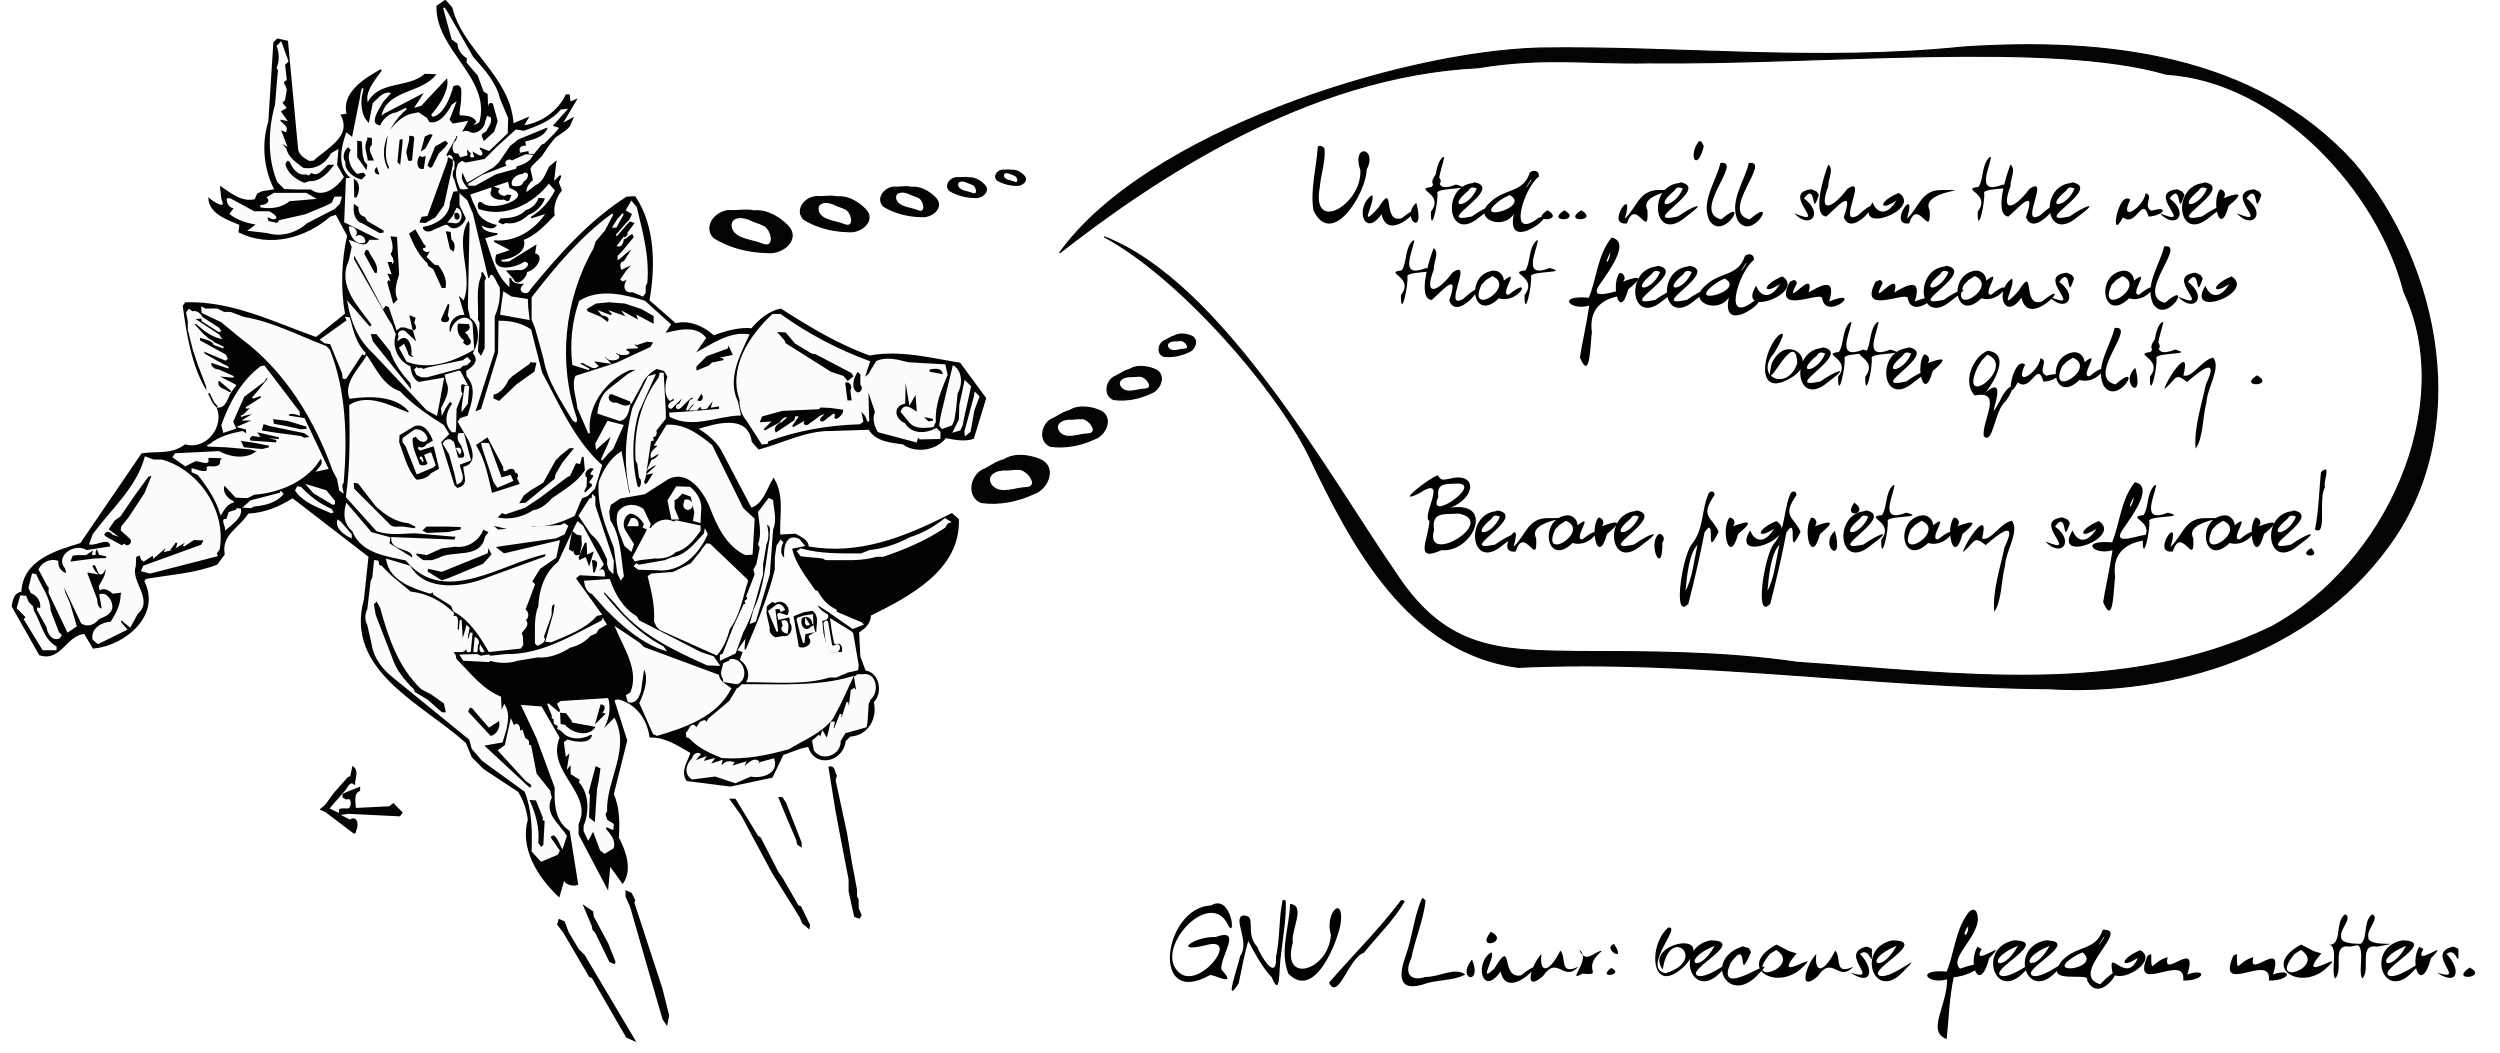<?xml version="1.0" encoding="UTF-8" standalone="no"?>
<!-- Created with Inkscape (http://www.inkscape.org/) -->
<svg
   xmlns:svg="http://www.w3.org/2000/svg"
   xmlns="http://www.w3.org/2000/svg"
   version="1.0"
   width="2137.5"
   height="900"
   id="svg2">
  <defs
     id="defs5" />
  <rect
     width="2137.5"
     height="900"
     x="0"
     y="0"
     style="opacity:1;color:#000000;fill:#ffffff;fill-opacity:1;fill-rule:nonzero;stroke:none;stroke-width:79.816;stroke-linecap:butt;stroke-linejoin:miter;marker:none;marker-start:none;marker-mid:none;marker-end:none;stroke-miterlimit:4;stroke-dasharray:none;stroke-dashoffset:0;stroke-opacity:1;visibility:visible;display:inline;overflow:visible"
     id="rect1334" />
  <path
     d="M 856.964,401.906 C 849.069,402.31 841.973,408.244 848.459,415.823 C 856.18,423.32 867.955,417.11 877.36,416.948 C 890.046,416.176 877.882,400.256 870.252,401.238 C 865.248,400.799 849.828,405.173 855.454,395.453 C 863.914,387.156 878.435,388.537 888.659,392.727 C 903.764,398.438 896.402,417.875 884.127,421.998 C 870.222,428.57 854.284,431.713 839.024,429.644 C 825.937,424.256 830.215,405.002 842.205,400.93 C 848.188,398.125 860.16,388.483 864.134,395.822 C 862.821,398.913 858.448,398.929 856.964,401.906 z M 913.196,358.451 C 906.606,358.788 900.683,363.74 906.097,370.067 C 912.541,376.324 922.369,371.14 930.22,371.006 C 940.808,370.361 930.655,357.073 924.287,357.893 C 920.11,357.527 907.239,361.177 911.935,353.064 C 918.997,346.139 931.117,347.292 939.651,350.789 C 952.259,355.556 946.114,371.779 935.868,375.22 C 924.262,380.706 910.959,383.329 898.222,381.603 C 887.298,377.106 890.869,361.035 900.876,357.635 C 905.87,355.295 915.863,347.246 919.181,353.372 C 918.085,355.952 914.435,355.966 913.196,358.451 z M 964.732,322.102 C 959.187,322.386 954.202,326.553 958.758,331.878 C 964.181,337.143 972.452,332.781 979.059,332.667 C 987.969,332.125 979.425,320.943 974.066,321.633 C 970.551,321.324 959.719,324.397 963.671,317.569 C 969.614,311.741 979.814,312.711 986.995,315.654 C 997.605,319.666 992.434,333.319 983.812,336.214 C 974.045,340.831 962.85,343.039 952.131,341.586 C 942.938,337.801 945.943,324.277 954.365,321.416 C 958.567,319.446 966.977,312.673 969.769,317.828 C 968.846,319.999 965.775,320.011 964.732,322.102 z M 1003.256,291.496 C 999.538,291.686 996.195,294.481 999.25,298.05 C 1002.886,301.581 1008.432,298.656 1012.861,298.58 C 1018.836,298.217 1013.107,290.719 1009.514,291.181 C 1007.157,290.975 999.895,293.034 1002.544,288.457 C 1006.529,284.549 1013.368,285.2 1018.183,287.173 C 1025.297,289.862 1021.83,299.017 1016.048,300.958 C 1009.5,304.054 1001.994,305.534 994.806,304.56 C 988.643,302.022 990.658,292.954 996.304,291.036 C 999.122,289.715 1004.761,285.174 1006.633,288.63 C 1006.014,290.086 1003.955,290.094 1003.256,291.496 z M 639.634,187.258 C 632.098,184.246 622.816,186.288 625.443,195.507 C 629.259,205.182 643.024,204.893 651.857,208.754 C 664.022,213.49 659.861,194.745 652.312,192.339 C 647.849,189.837 631.515,187.009 641.133,181.114 C 652.751,177.637 665.654,184.989 673.291,192.909 C 684.789,204.2 669.178,217.642 655.886,215.937 C 639.975,215.629 623.714,211.531 610.43,203.28 C 600.667,193.122 613.323,178.525 626.325,180.15 C 633.162,180.303 648.656,177.173 649.053,185.119 C 646.438,187.196 642.357,185.351 639.634,187.258 z M 711.583,174.118 C 705.294,171.603 697.546,173.307 699.739,181.003 C 702.924,189.078 714.413,188.837 721.786,192.06 C 731.94,196.013 728.467,180.367 722.166,178.358 C 718.44,176.27 704.807,173.91 712.835,168.989 C 722.532,166.087 733.302,172.224 739.676,178.834 C 749.273,188.258 736.243,199.478 725.149,198.055 C 711.868,197.798 698.295,194.378 687.208,187.49 C 679.059,179.012 689.622,166.828 700.475,168.185 C 706.181,168.312 719.114,165.699 719.445,172.332 C 717.263,174.066 713.857,172.526 711.583,174.118 z M 775.959,165.04 C 770.666,162.924 764.146,164.358 765.991,170.834 C 768.672,177.629 778.34,177.427 784.545,180.139 C 793.089,183.466 790.167,170.299 784.864,168.608 C 781.729,166.851 770.256,164.865 777.012,160.724 C 785.172,158.282 794.236,163.446 799.6,169.009 C 807.677,176.94 796.711,186.382 787.375,185.184 C 776.198,184.968 764.776,182.09 755.446,176.293 C 748.588,169.158 757.478,158.905 766.611,160.047 C 771.413,160.154 782.296,157.955 782.575,163.537 C 780.738,164.996 777.872,163.7 775.959,165.04 z M 825.627,155.325 C 822.078,153.907 817.706,154.868 818.943,159.21 C 820.741,163.767 827.224,163.631 831.384,165.449 C 837.113,167.68 835.153,158.851 831.598,157.718 C 829.496,156.54 821.803,155.208 826.333,152.432 C 831.804,150.794 837.882,154.257 841.478,157.986 C 846.893,163.304 839.541,169.635 833.281,168.832 C 825.787,168.687 818.129,166.757 811.873,162.871 C 807.275,158.087 813.235,151.212 819.359,151.978 C 822.579,152.05 829.876,150.575 830.063,154.318 C 828.831,155.296 826.909,154.427 825.627,155.325 z M 863.121,148.096 C 860.403,147.009 857.055,147.746 858.002,151.072 C 859.379,154.562 864.345,154.458 867.531,155.851 C 871.92,157.559 870.419,150.797 867.695,149.929 C 866.085,149.026 860.193,148.006 863.663,145.879 C 867.854,144.625 872.509,147.277 875.263,150.134 C 879.412,154.208 873.78,159.057 868.985,158.442 C 863.245,158.331 857.378,156.852 852.586,153.876 C 849.064,150.211 853.63,144.945 858.321,145.532 C 860.787,145.587 866.377,144.457 866.52,147.324 C 865.576,148.073 864.104,147.408 863.121,148.096 z M 944.079,202.465 C 1045.734,241.822 1136.46,407.894 1194.27,491.329 C 1237.12,556.233 1282.809,556.075 1348.171,557.043 C 1410.114,557.137 1472.323,556.972 1536.731,566.297 C 1671.217,575.397 1814.752,596.493 1941.132,536.373 C 2040.501,483.299 2101.334,346.81 2055.45,249.77 C 2033.292,162.189 1947.081,69.423 1852.211,63.427 C 1753.381,34.603 1555.664,55.429 1409.641,53.728 C 1358.835,54.846 1319.966,48.517 1264.011,57.863 C 1116.788,64.946 985.169,154.375 906.01,216.211 C 979.289,113.709 1196.031,44.392 1316.408,41.094 C 1435.529,39.235 1552.212,53.107 1679.194,40.183 C 1799.532,32.303 1928.181,46.074 2012.541,139.258 C 2087.454,228.249 2114.373,370.675 2041.041,468.497 C 1975.417,557.896 1858.925,595.403 1751.349,588.795 C 1599.96,587.772 1449.321,563.498 1297.781,570.565 C 1203.799,557.683 1156.24,467.767 1118.624,388.552 C 1089.011,329.126 1006.728,235.943 944.079,202.465 z "
     style="fill:#040404;stroke:#040404"
     id="path1489" />
  <path
     d="M 1126.698,125.415 C 1125.63,143.458 1120.065,161.97 1123.045,180.146 C 1139.448,213.063 1168.58,163.637 1168.431,145.126 C 1178.444,126.114 1155.178,121.934 1163.085,145.526 C 1164.712,174.819 1120.885,200.348 1128.417,160.112 C 1129.392,148.386 1133.62,137.583 1132.418,127.093 C 1131.373,125.27 1128.56,123.781 1126.698,125.415 z M 1173.05,166.826 C 1157.829,177.265 1166.482,204.198 1181.215,183.1 C 1187.545,212.866 1229.222,162.324 1198.563,186.484 C 1180.994,192.058 1193.69,153.183 1178.586,177.497 C 1159.7,198.305 1176.704,172.124 1173.05,166.826 M 1227.46,149.208 C 1216.567,164.055 1241.404,158.876 1227.46,149.208 z M 1210.917,173.378 C 1196.706,186.208 1219.255,204.335 1210.917,173.378 z M 1233.69,134.277 C 1226.572,140.5 1228.585,153.947 1224.022,159.843 C 1207.605,161.831 1235.52,165.15 1223.431,180.952 C 1223.037,202.65 1230.209,172.536 1228.88,164.381 C 1232.131,160.1 1261.856,162.25 1244.862,157.802 C 1221.579,167.011 1233.095,144.93 1234.872,134.277 L 1233.69,134.277 z M 1259.203,156.513 C 1231.841,159.688 1237.689,208.72 1264.789,185.786 C 1286.248,170.095 1270.273,176.557 1258.405,185.083 C 1222.259,192.811 1287.685,161.143 1260.76,155.869 L 1259.203,156.513 z M 1262.64,161.186 C 1255.859,178.068 1235.724,179.131 1255.497,162.985 C 1257.701,158.994 1260.184,160.348 1262.64,161.186 z M 1308.08,147.436 C 1302.082,165.72 1286.644,160.298 1273.758,173.325 C 1258.473,186.306 1284.299,197.813 1294.33,183.046 C 1286.645,218.695 1334.283,179.951 1315.671,186.091 C 1288.297,207.355 1302.76,160.664 1315.76,150.927 C 1316.22,145.826 1311.246,144.822 1308.08,147.436 z M 1308.778,153.774 C 1312.365,150.742 1298.368,170.019 1308.778,153.774 M 1290.785,166.772 C 1309.896,177.377 1255.978,191.324 1282.218,171.552 L 1286.401,168.84 L 1290.785,166.772 L 1290.785,166.772 z M 1323.172,179.77 C 1305.86,190.637 1339.242,189.336 1323.172,179.77 M 1337.567,179.77 C 1320.255,190.637 1353.636,189.336 1337.567,179.77 M 1351.961,179.77 C 1334.649,190.637 1368.031,189.336 1351.962,179.77 M 1418.402,162.475 C 1401.25,162.441 1399.669,177.337 1389.183,186.967 C 1398.688,155.645 1371.618,193.85 1391.13,190.955 C 1398.379,167.619 1410.063,206.518 1408.573,179.662 C 1399.637,162.581 1452.738,162.136 1418.402,162.475 z M 1435.375,156.513 C 1408.013,159.688 1413.861,208.72 1440.961,185.786 C 1462.42,170.095 1446.445,176.557 1434.577,185.083 C 1398.431,192.811 1463.856,161.143 1436.932,155.869 L 1435.375,156.513 z M 1438.812,161.186 C 1432.031,178.068 1411.896,179.131 1431.669,162.985 C 1433.873,158.994 1436.356,160.348 1438.812,161.186 z M 1452.455,120.688 C 1442.696,134.045 1451.32,147.531 1456.752,124.985 L 1454.603,120.957 L 1452.455,120.688 M 1470.985,139.326 C 1467.313,155.275 1453.78,172.403 1461.693,188.793 C 1474.069,206.887 1496.729,165.937 1471.683,187.558 C 1445.26,181.403 1491.348,136.578 1470.985,139.326 z M 1495.262,139.326 C 1491.59,155.275 1478.057,172.403 1485.97,188.793 C 1498.346,206.887 1521.006,165.937 1495.961,187.558 C 1469.537,181.403 1515.625,136.578 1495.262,139.326 z M 1548.973,161.83 C 1520.657,164.618 1565.75,195.434 1534.095,182.348 C 1547.452,196.859 1559.925,182.662 1542.42,169.619 C 1553.97,154.247 1547.789,188.82 1555.15,166.584 L 1553.27,163.811 L 1548.973,161.83 M 1563.207,140.722 C 1559.721,148.973 1548.719,184.184 1561.488,185.141 C 1571.35,176.459 1585.475,159.603 1576.446,185.688 C 1584.367,206.929 1617.922,157.539 1588.41,184.201 C 1569.703,194.688 1598.226,148.376 1579.213,161.723 C 1567.566,177.643 1553.885,183.805 1563.207,159.199 C 1562.893,153.365 1568.284,144.712 1563.207,140.722 M 1623.47,164.946 C 1605.541,172.314 1606.369,181.575 1621.429,171.498 C 1612.735,185.84 1604.186,181.732 1601.019,172.895 C 1583.279,201.899 1644.552,178.936 1623.47,164.946 z M 1659.671,162.475 C 1642.52,162.441 1640.939,177.337 1630.453,186.967 C 1639.958,155.645 1612.887,193.85 1632.4,190.955 C 1639.648,167.619 1651.332,206.518 1649.842,179.662 C 1640.907,162.581 1694.007,162.136 1659.671,162.475 z M 1701.19,134.277 C 1694.072,140.5 1696.085,153.947 1691.522,159.843 C 1675.105,161.831 1703.02,165.15 1690.931,180.952 C 1690.537,202.65 1697.709,172.536 1696.38,164.381 C 1699.631,160.1 1729.356,162.25 1712.362,157.802 C 1689.079,167.011 1700.595,144.93 1702.372,134.277 L 1701.19,134.277 z M 1718.968,140.722 C 1715.483,148.973 1704.481,184.184 1717.25,185.141 C 1727.111,176.459 1741.236,159.603 1732.208,185.688 C 1740.129,206.929 1773.683,157.539 1744.172,184.201 C 1725.465,194.688 1753.988,148.376 1734.974,161.723 C 1723.328,177.643 1709.647,183.805 1718.968,159.199 C 1718.654,153.365 1724.046,144.712 1718.968,140.722 M 1770.316,156.513 C 1742.954,159.688 1748.802,208.72 1775.902,185.786 C 1797.361,170.095 1781.386,176.557 1769.518,185.083 C 1733.373,192.811 1798.798,161.143 1771.874,155.869 L 1770.316,156.513 z M 1773.754,161.186 C 1766.972,178.068 1746.837,179.131 1766.61,162.985 C 1768.814,158.994 1771.297,160.348 1773.754,161.186 z M 1834.501,165.268 C 1832.511,177.564 1811.15,191.228 1821.395,170.693 C 1810.894,162.08 1803.134,209.2 1815.111,185.786 C 1826.48,195.001 1831.73,166.29 1837.025,185.195 C 1849.371,184.54 1855.662,175.491 1839.603,180.159 C 1831.287,176.305 1842.355,167.073 1834.501,165.268 M 1861.571,161.83 C 1833.254,164.618 1878.348,195.434 1846.693,182.348 C 1860.049,196.859 1872.522,182.662 1855.018,169.619 C 1866.568,154.247 1860.387,188.82 1867.748,166.584 L 1865.868,163.811 L 1861.571,161.83 M 1883.539,156.513 C 1856.177,159.688 1862.025,208.72 1889.125,185.786 C 1910.584,170.095 1894.609,176.557 1882.741,185.083 C 1846.595,192.811 1912.02,161.143 1885.096,155.869 L 1883.539,156.513 z M 1886.976,161.186 C 1880.195,178.068 1860.059,179.131 1879.833,162.985 C 1882.037,158.994 1884.52,160.348 1886.976,161.186 z M 1898.094,161.992 C 1890.319,171.801 1897.977,203.932 1905.453,176.05 C 1926.549,158.691 1901.296,169.681 1900.995,169.35 C 1904.055,166.393 1901.461,161.821 1898.094,161.992 M 1927.313,161.83 C 1898.997,164.618 1944.09,195.434 1912.435,182.348 C 1925.792,196.859 1938.265,182.662 1920.76,169.619 C 1932.31,154.247 1926.129,188.82 1933.49,166.584 L 1931.61,163.811 L 1927.313,161.83 M 1208.069,205.621 C 1200.951,211.845 1202.964,225.291 1198.4,231.188 C 1181.983,233.175 1209.899,236.494 1197.81,252.296 C 1197.416,273.994 1204.587,243.881 1203.259,235.725 C 1206.51,231.444 1236.234,233.595 1219.24,229.147 C 1195.957,238.356 1207.473,216.274 1209.25,205.621 L 1208.069,205.621 z M 1225.847,212.067 C 1222.361,220.318 1211.36,255.528 1224.128,256.486 C 1233.99,247.803 1248.115,230.948 1239.086,257.033 C 1247.007,278.274 1280.562,228.884 1251.051,255.546 C 1232.343,266.032 1260.866,219.721 1241.853,233.068 C 1230.206,248.987 1216.526,255.149 1225.847,230.543 C 1225.533,224.709 1230.924,216.056 1225.847,212.067 z M 1276.12,231.456 C 1252.22,235.038 1259.191,276.829 1281.545,255.035 C 1298.498,260.339 1311.582,234.251 1290.031,251.974 C 1281.045,252.477 1301.268,227.889 1285.788,239.889 C 1285.646,234.888 1281.187,230.723 1276.12,231.456 M 1275.905,236.075 C 1297.268,245.137 1253.588,272.199 1266.667,243.434 L 1270.494,239.473 L 1275.905,236.075 z M 1313.772,205.621 C 1306.654,211.845 1308.667,225.291 1304.104,231.188 C 1287.687,233.175 1315.602,236.494 1303.513,252.296 C 1303.119,273.994 1310.29,243.881 1308.962,235.725 C 1312.213,231.444 1341.937,233.595 1324.944,229.147 C 1301.661,238.355 1313.176,216.274 1314.953,205.621 L 1313.772,205.621 z M 1377.688,203.365 C 1365.836,218.305 1365.219,237.917 1358.459,254.552 C 1329.918,252.013 1342.769,266.197 1358.835,261.212 C 1356.088,279.391 1351.981,296.999 1350.832,305.631 C 1359.968,327.65 1359.654,292.556 1361.069,284.078 C 1358.427,265.058 1368.84,255.574 1385.818,252.842 C 1401.083,238.159 1351.679,264.629 1368.879,241.661 C 1375.324,232.089 1394.539,206.79 1378.07,203.117 L 1377.688,203.365 z M 1376.882,215.826 C 1376.314,224.425 1369.964,228.732 1376.882,215.826 M 1384.777,233.336 C 1377.003,243.145 1384.66,275.276 1392.136,247.395 C 1413.232,230.036 1387.979,241.025 1387.678,240.694 C 1390.738,237.737 1388.144,233.165 1384.777,233.336 M 1415.984,227.858 C 1388.622,231.033 1394.47,280.065 1421.57,257.13 C 1443.029,241.44 1427.054,247.902 1415.186,256.428 C 1379.04,264.155 1444.465,232.488 1417.541,227.213 L 1415.984,227.858 z M 1419.421,232.53 C 1412.639,249.413 1392.504,250.475 1412.277,234.33 C 1414.481,230.338 1416.965,231.693 1419.421,232.53 z M 1443.054,227.858 C 1415.692,231.032 1421.54,280.065 1448.64,257.13 C 1470.099,241.44 1454.124,247.902 1442.256,256.428 C 1406.111,264.155 1471.535,232.488 1444.611,227.213 L 1443.054,227.858 z M 1446.491,232.53 C 1439.71,249.413 1419.575,250.475 1439.348,234.33 C 1441.552,230.338 1444.035,231.693 1446.491,232.53 z M 1491.931,218.78 C 1485.934,237.064 1470.495,231.642 1457.61,244.669 C 1442.324,257.65 1468.15,269.158 1478.181,254.391 C 1470.495,290.04 1518.135,251.295 1499.522,257.436 C 1472.149,278.7 1486.611,232.008 1499.611,222.272 C 1500.071,217.17 1495.097,216.166 1491.931,218.78 z M 1492.629,225.118 C 1496.216,222.087 1482.22,241.363 1492.629,225.118 M 1474.636,238.116 C 1493.746,248.722 1439.83,262.668 1466.069,242.897 L 1470.252,240.184 L 1474.636,238.116 M 1523.943,236.29 C 1506.013,243.658 1506.841,252.919 1521.901,242.843 C 1513.207,257.184 1504.658,253.076 1501.491,244.239 C 1483.751,273.244 1545.024,250.28 1523.943,236.29 z M 1530.334,240.909 C 1515.38,269.771 1554.523,249.494 1557.882,254.579 C 1560.794,275.907 1595.636,245.258 1563.903,257.721 C 1570.789,235.701 1555.697,244.67 1546.447,249.987 C 1552.372,226.948 1523.441,266.978 1536.35,242.252 C 1535.03,237.404 1532.521,240.188 1530.334,240.909 z M 1603.596,240.909 C 1588.642,269.771 1627.785,249.494 1631.144,254.579 C 1634.055,275.907 1668.898,245.258 1637.165,257.721 C 1644.051,235.701 1628.959,244.67 1619.709,249.987 C 1625.634,226.948 1596.702,266.978 1609.611,242.252 C 1608.291,237.404 1605.783,240.188 1603.596,240.909 z M 1662.624,227.858 C 1635.263,231.033 1641.111,280.065 1668.21,257.13 C 1689.669,241.44 1673.694,247.902 1661.826,256.428 C 1625.681,264.155 1691.106,232.488 1664.182,227.213 L 1662.624,227.858 z M 1666.062,232.53 C 1659.28,249.413 1639.145,250.475 1658.918,234.33 C 1661.122,230.338 1663.605,231.693 1666.062,232.53 z M 1688.62,231.456 C 1664.72,235.038 1671.691,276.829 1694.045,255.035 C 1710.998,260.339 1724.082,234.251 1702.531,251.974 C 1693.545,252.477 1713.768,227.889 1698.288,239.889 C 1698.146,234.888 1693.687,230.723 1688.62,231.456 M 1688.405,236.075 C 1709.768,245.137 1666.088,272.199 1679.167,243.434 L 1682.994,239.473 L 1688.405,236.075 z M 1720.202,238.17 C 1704.981,248.61 1713.634,275.542 1728.366,254.444 C 1734.697,284.21 1776.374,233.669 1745.715,257.828 C 1728.146,263.403 1740.842,224.528 1725.738,248.842 C 1706.852,269.649 1723.856,243.468 1720.202,238.17 M 1767.199,233.175 C 1738.883,235.962 1783.976,266.778 1752.321,253.693 C 1765.678,268.204 1778.151,254.007 1760.647,240.963 C 1772.196,225.591 1766.015,260.164 1773.376,237.928 L 1771.496,235.156 L 1767.199,233.175 M 1814.948,231.456 C 1791.049,235.038 1798.02,276.829 1820.373,255.035 C 1837.326,260.339 1850.41,234.251 1828.86,251.974 C 1819.873,252.477 1840.096,227.889 1824.616,239.889 C 1824.474,234.888 1820.015,230.723 1814.948,231.456 M 1814.734,236.075 C 1836.096,245.137 1792.416,272.199 1805.495,243.434 L 1809.322,239.473 L 1814.734,236.075 M 1850.344,210.67 C 1846.672,226.619 1833.139,243.748 1841.052,260.138 C 1853.428,278.232 1876.088,237.281 1851.042,258.902 C 1824.619,252.748 1870.707,207.923 1850.344,210.67 z M 1877.199,233.175 C 1848.883,235.962 1893.976,266.778 1862.321,253.693 C 1875.678,268.204 1888.151,254.007 1870.647,240.963 C 1882.196,225.591 1876.015,260.164 1883.376,237.928 L 1881.496,235.156 L 1877.199,233.175 M 1908.083,236.29 C 1890.153,243.658 1890.982,252.919 1906.042,242.843 C 1897.348,257.184 1888.798,253.077 1885.632,244.239 C 1867.892,273.244 1929.165,250.28 1908.083,236.29 z M 1520.732,286.769 C 1507.264,299.254 1500.324,340.231 1529.531,324.021 C 1558.305,309.293 1527.229,282.893 1514.717,310.993 C 1506.709,345.866 1534.898,276.43 1536.654,310.455 C 1528.641,335.527 1498.889,322.286 1517.12,301.539 C 1517.833,300.152 1530.307,279.725 1520.732,286.769 z M 1557.095,297.618 C 1529.733,300.794 1535.581,349.826 1562.681,326.891 C 1584.14,311.201 1568.165,317.662 1556.297,326.189 C 1520.151,333.916 1585.576,302.249 1558.652,296.974 L 1557.095,297.618 z M 1560.532,302.291 C 1553.751,319.174 1533.615,320.236 1553.389,304.091 C 1555.592,300.099 1558.076,301.454 1560.532,302.291 z M 1581.855,275.382 C 1574.737,281.606 1576.751,295.052 1572.187,300.949 C 1555.77,302.936 1583.686,306.255 1571.597,322.057 C 1571.203,343.755 1578.374,313.642 1577.046,305.486 C 1580.296,301.205 1610.021,303.355 1593.027,298.908 C 1569.744,308.117 1581.26,286.035 1583.037,275.382 L 1581.855,275.382 z M 1605.059,275.382 C 1597.941,281.606 1599.954,295.052 1595.39,300.949 C 1578.973,302.936 1606.889,306.255 1594.8,322.057 C 1594.406,343.755 1601.577,313.642 1600.249,305.486 C 1603.5,301.205 1633.224,303.355 1616.23,298.908 C 1592.947,308.117 1604.463,286.035 1606.24,275.382 L 1605.059,275.382 z M 1630.571,297.618 C 1603.209,300.794 1609.058,349.826 1636.157,326.891 C 1657.617,311.201 1641.641,317.662 1629.773,326.189 C 1593.628,333.916 1659.053,302.249 1632.129,296.974 L 1630.571,297.618 z M 1634.009,302.291 C 1627.227,319.174 1607.092,320.236 1626.865,304.091 C 1629.069,300.099 1631.552,301.454 1634.009,302.291 z M 1645.127,303.097 C 1637.352,312.906 1645.009,345.037 1652.485,317.156 C 1673.581,299.797 1648.328,310.786 1648.027,310.455 C 1651.088,307.498 1648.493,302.926 1645.127,303.097 M 1699.482,299.874 C 1686.942,304.74 1677.48,327.033 1688.412,338.126 C 1713.103,333.17 1694.534,359.262 1696.042,372.842 C 1704.278,381.16 1705.067,350.65 1715.059,342.789 C 1727.051,325.544 1716.465,327.517 1709.741,343.058 C 1694.232,371.045 1721.599,314.753 1696.814,336.267 C 1699.305,334.682 1722.485,302.477 1699.482,299.874 z M 1699.214,303.258 C 1724.718,313.329 1673.919,351.958 1690.647,314.229 L 1694.266,308.337 L 1699.214,303.258 M 1744.6,306.373 C 1742.61,318.669 1721.249,332.333 1731.494,311.798 C 1720.993,303.186 1713.233,350.305 1725.21,326.891 C 1736.579,336.107 1741.829,307.396 1747.124,326.3 C 1759.47,325.645 1765.761,316.596 1749.702,321.265 C 1741.386,317.41 1752.454,308.179 1744.6,306.373 M 1772.583,301.217 C 1748.683,304.799 1755.654,346.59 1778.008,324.796 C 1794.96,330.1 1808.045,304.012 1786.494,321.735 C 1777.508,322.238 1797.731,297.65 1782.251,309.65 C 1782.109,304.649 1777.65,300.484 1772.583,301.217 M 1772.368,305.836 C 1793.731,314.898 1750.05,341.96 1763.13,313.195 L 1766.957,309.234 L 1772.368,305.836 M 1807.978,280.431 C 1804.306,296.38 1790.773,313.509 1798.686,329.899 C 1811.062,347.993 1833.723,307.042 1808.677,328.663 C 1782.254,322.509 1828.341,277.684 1807.978,280.431 z M 1842.246,290.314 C 1831.353,305.161 1856.19,299.982 1842.246,290.314 M 1825.703,314.484 C 1811.492,327.314 1834.042,345.441 1825.703,314.484 z M 1848.476,275.382 C 1841.359,281.606 1843.372,295.052 1838.809,300.949 C 1822.391,302.936 1850.307,306.255 1838.218,322.057 C 1837.824,343.755 1844.995,313.642 1843.667,305.486 C 1846.918,301.205 1876.642,303.355 1859.648,298.908 C 1836.366,308.116 1847.881,286.035 1849.658,275.382 L 1848.476,275.382 z M 1891.66,305.998 C 1882.264,308.052 1874.221,323.607 1866.792,320.983 C 1873.859,293.294 1852.745,323.363 1850.464,332.799 C 1861.281,323.648 1859.41,318.065 1869.907,326.623 C 1882.588,315.574 1897.493,304.76 1886.02,328.61 C 1882.358,346.521 1875.663,365.662 1877.239,383.583 C 1883.733,375.078 1883.218,356.356 1886.557,343.702 C 1887.271,331.219 1899.157,314.732 1892.289,305.741 L 1892.197,305.729 L 1891.66,305.998 z M 1929.795,320.875 C 1912.482,331.742 1945.864,330.441 1929.795,320.875 L 1929.795,320.875 z M 1229.464,406.327 C 1221.921,408.486 1191.153,432.825 1213.455,421.756 C 1239.509,404.747 1214.434,442.482 1222.213,445.375 C 1221.201,461.169 1208.664,481.226 1232.535,470.38 C 1259.351,472.704 1278.674,428.253 1240.26,434.042 C 1262.473,425.213 1263.193,402.88 1238.702,409.442 C 1233.766,410.283 1231.843,411.093 1229.464,406.327 M 1245.685,413.417 C 1269.02,413.176 1218.928,448.02 1229.786,424.911 C 1227.975,412.143 1236.871,414.232 1245.685,413.417 M 1247.135,439.091 C 1281.563,445.9 1216.846,484.915 1226.188,453.056 C 1223.564,436.935 1235.604,440.061 1247.135,439.091 z M 1278.986,437.05 C 1251.624,440.225 1257.472,489.257 1284.572,466.322 C 1306.031,450.632 1290.056,457.094 1278.188,465.62 C 1242.042,473.347 1307.467,441.68 1280.543,436.405 L 1278.986,437.05 z M 1282.423,441.723 C 1275.642,458.605 1255.506,459.668 1275.28,443.522 C 1277.484,439.531 1279.967,440.885 1282.423,441.723 z M 1323.243,443.012 C 1306.092,442.978 1304.511,457.873 1294.025,467.504 C 1303.53,436.182 1276.459,474.387 1295.972,471.492 C 1303.22,448.156 1314.904,487.054 1313.414,460.199 C 1304.479,443.118 1357.579,442.672 1323.243,443.012 z M 1339.142,440.648 C 1315.242,444.23 1322.213,486.021 1344.567,464.227 C 1361.519,469.531 1374.604,443.443 1353.053,461.166 C 1344.067,461.67 1364.29,437.081 1348.81,449.081 C 1348.668,444.081 1344.209,439.915 1339.142,440.648 M 1338.927,445.267 C 1360.29,454.329 1316.609,481.391 1329.689,452.626 L 1333.516,448.665 L 1338.927,445.267 z M 1366.588,442.528 C 1358.813,452.338 1366.471,484.469 1373.947,456.587 C 1395.042,439.228 1369.79,450.217 1369.488,449.887 C 1372.549,446.93 1369.955,442.357 1366.588,442.528 M 1397.794,437.05 C 1370.432,440.225 1376.281,489.257 1403.38,466.322 C 1424.84,450.632 1408.864,457.094 1396.996,465.62 C 1360.851,473.347 1426.276,441.68 1399.352,436.405 L 1397.794,437.05 z M 1401.232,441.723 C 1394.45,458.605 1374.315,459.668 1394.088,443.522 C 1396.292,439.531 1398.775,440.885 1401.232,441.723 z M 1418.204,456.6 C 1408.269,465.287 1421.674,494.572 1421.347,463.69 C 1424.27,460.784 1421.363,455.822 1418.204,456.6 z M 1461.066,421.581 C 1454.456,435.822 1457.054,452.692 1446.376,465.275 C 1438.27,476.114 1429.795,531.232 1443.556,516.22 C 1448.755,495.964 1453.462,475.543 1457.36,455.258 C 1468.452,438.399 1456.631,481.385 1469.445,454.613 C 1463.665,441.759 1452.97,441.791 1466.007,423.192 C 1465.555,419.803 1463.292,419.3 1461.066,421.581 z M 1451.344,465.892 C 1448.412,478.84 1446.854,495.141 1441.139,504.994 C 1442.343,492.015 1444.173,473.284 1451.344,465.892 z M 1478.737,442.528 C 1470.961,452.337 1478.619,484.469 1486.095,456.587 C 1507.191,439.228 1481.938,450.217 1481.637,449.887 C 1484.697,446.93 1482.103,442.357 1478.737,442.528 M 1518.859,445.482 C 1500.929,452.85 1501.757,462.111 1516.818,452.035 C 1508.123,466.376 1499.574,462.269 1496.408,453.432 C 1478.667,482.436 1539.94,459.472 1518.859,445.482 z M 1531.105,421.581 C 1524.495,435.822 1527.093,452.692 1516.415,465.275 C 1508.309,476.114 1499.834,531.232 1513.595,516.22 C 1518.794,495.964 1523.501,475.543 1527.399,455.258 C 1538.491,438.399 1526.669,481.385 1539.484,454.613 C 1533.704,441.759 1523.009,441.791 1536.046,423.192 C 1535.594,419.803 1533.331,419.3 1531.105,421.581 z M 1521.383,465.892 C 1518.451,478.84 1516.893,495.141 1511.178,504.994 C 1512.382,492.015 1514.212,473.284 1521.383,465.892 z M 1548.776,442.528 C 1541.001,452.338 1548.658,484.469 1556.134,456.587 C 1577.23,439.228 1551.977,450.217 1551.676,449.887 C 1554.737,446.93 1552.142,442.357 1548.776,442.528 M 1585.407,429.745 C 1574.514,444.592 1599.351,439.413 1585.407,429.745 z M 1568.863,453.915 C 1554.652,466.745 1577.202,484.872 1568.863,453.915 z M 1593.947,437.05 C 1566.585,440.225 1572.433,489.257 1599.533,466.322 C 1620.992,450.632 1605.016,457.094 1593.149,465.62 C 1557.003,473.347 1622.428,441.68 1595.504,436.405 L 1593.947,437.05 z M 1597.384,441.723 C 1590.602,458.605 1570.467,459.668 1590.241,443.522 C 1592.445,439.531 1594.928,440.885 1597.384,441.723 z M 1618.707,414.813 C 1611.589,421.037 1613.603,434.483 1609.039,440.38 C 1592.622,442.368 1620.537,445.686 1608.448,461.488 C 1608.054,483.187 1615.226,453.073 1613.898,444.917 C 1617.149,440.636 1646.873,442.787 1629.879,438.339 C 1606.596,447.548 1618.112,425.466 1619.889,414.813 L 1618.707,414.813 z M 1643.146,440.648 C 1619.246,444.23 1626.217,486.021 1648.571,464.227 C 1665.523,469.531 1678.608,443.443 1657.057,461.166 C 1648.071,461.67 1668.294,437.081 1652.814,449.081 C 1652.672,444.081 1648.213,439.915 1643.146,440.648 M 1642.931,445.267 C 1664.294,454.329 1620.613,481.391 1633.693,452.626 L 1637.52,448.665 L 1642.931,445.267 z M 1670.592,442.528 C 1662.817,452.337 1670.475,484.469 1677.95,456.587 C 1699.046,439.228 1673.794,450.217 1673.492,449.887 C 1676.553,446.93 1673.959,442.357 1670.592,442.528 M 1719.469,445.429 C 1710.073,447.484 1702.03,463.039 1694.601,460.414 C 1701.668,432.725 1680.554,462.794 1678.273,472.23 C 1689.09,463.079 1687.219,457.497 1697.716,466.054 C 1710.397,455.006 1725.301,444.191 1713.829,468.041 C 1710.167,485.952 1703.473,505.093 1705.048,523.014 C 1711.542,514.509 1711.027,495.787 1714.367,483.134 C 1715.08,470.65 1726.966,454.163 1720.098,445.172 L 1720.006,445.16 L 1719.469,445.429 z M 1763.619,442.367 C 1735.303,445.154 1780.396,475.97 1748.742,462.885 C 1762.098,477.396 1774.571,463.199 1757.067,450.155 C 1768.616,434.784 1762.435,469.356 1769.796,447.121 L 1767.916,444.348 L 1763.619,442.367 M 1794.503,445.482 C 1776.573,452.85 1777.401,462.111 1792.462,452.035 C 1783.768,466.376 1775.218,462.269 1772.052,453.432 C 1754.312,482.436 1815.585,459.472 1794.503,445.482 z M 1825.065,412.558 C 1813.213,427.498 1812.596,447.109 1805.836,463.744 C 1777.295,461.206 1790.146,475.389 1806.212,470.404 C 1803.465,488.583 1799.358,506.191 1798.209,514.823 C 1807.345,536.842 1807.031,501.748 1808.446,493.27 C 1805.804,474.25 1816.217,464.766 1833.195,462.034 C 1848.461,447.351 1799.056,473.821 1816.256,450.853 C 1822.701,441.282 1841.916,415.982 1825.447,412.31 L 1825.065,412.558 z M 1824.259,425.018 C 1823.691,433.617 1817.342,437.924 1824.259,425.018 M 1842.36,414.813 C 1835.242,421.037 1837.255,434.484 1832.692,440.38 C 1816.275,442.368 1844.19,445.687 1832.101,461.488 C 1831.707,483.187 1838.878,453.073 1837.55,444.917 C 1840.801,440.636 1870.525,442.787 1853.532,438.339 C 1830.249,447.548 1841.764,425.466 1843.541,414.813 L 1842.36,414.813 z M 1885.06,443.012 C 1867.908,442.978 1866.327,457.873 1855.841,467.504 C 1865.346,436.182 1838.275,474.387 1857.788,471.492 C 1865.037,448.156 1876.721,487.054 1875.231,460.199 C 1866.295,443.118 1919.395,442.672 1885.06,443.012 z M 1900.958,440.648 C 1877.059,444.23 1884.03,486.021 1906.383,464.227 C 1923.336,469.531 1936.42,443.443 1914.869,461.166 C 1905.883,461.67 1926.106,437.081 1910.626,449.081 C 1910.484,444.081 1906.025,439.915 1900.958,440.648 M 1900.743,445.267 C 1922.106,454.329 1878.426,481.391 1891.505,452.626 L 1895.332,448.665 L 1900.743,445.267 z M 1928.405,442.528 C 1920.63,452.337 1928.287,484.469 1935.763,456.587 C 1956.859,439.228 1931.606,450.217 1931.305,449.887 C 1934.365,446.93 1931.771,442.357 1928.405,442.528 M 1959.611,437.05 C 1932.249,440.225 1938.097,489.257 1965.197,466.322 C 1986.656,450.632 1970.681,457.094 1958.813,465.62 C 1922.667,473.347 1988.092,441.68 1961.168,436.405 L 1959.611,437.05 z M 1963.048,441.723 C 1956.267,458.605 1936.131,459.668 1955.905,443.522 C 1958.109,439.531 1960.592,440.885 1963.048,441.723 z M 1984.479,403.642 C 1982.684,419.898 1982.626,436.683 1979.269,452.68 C 1990.124,459.359 1981.76,426.361 1987.916,416.586 C 1985.856,413.361 1993.849,395.099 1984.479,403.642 z M 1975.992,468.632 C 1962.53,476.395 1986.397,477.826 1975.992,468.632 M 1035.557,774.122 C 994.575,775.828 983.313,862.112 1034.073,833.933 C 1035.393,831.415 1059.822,845.884 1044.205,828.8 C 1043.207,817.429 1062.941,792.721 1039.371,801.139 C 1020.517,800.603 1002.118,815.235 1031.046,808.121 C 1061.796,799.411 1024.774,847.983 1007.574,831.002 C 986.795,811.637 1032.342,760.686 1048.936,788.76 C 1057.5,808.043 1053.76,763.127 1035.557,774.122 M 1096.734,769.449 C 1093.308,784.063 1094.616,801.009 1091.041,817.843 C 1091.825,839.874 1078.453,818.446 1074.981,809.625 C 1063.592,796.8 1075.51,782.398 1062.789,782.769 C 1053.477,785.292 1069.219,805.148 1060.264,817.574 C 1058.793,825.674 1045.674,861.56 1059.083,840.777 C 1061.41,829.416 1064.508,813.151 1067.3,804.576 C 1072.95,815.285 1079.049,826.835 1087.388,835.675 C 1095.127,854.374 1093.156,829.074 1095.284,816.178 C 1096.983,800.836 1100.063,783.919 1099.258,770.04 L 1097.593,769.449 L 1096.734,769.449 z M 1103.018,772.887 C 1102.522,792.428 1093.873,813.309 1101.528,832.479 C 1123.614,855.173 1142.654,807.481 1146.083,790.787 C 1150.004,764.109 1132.19,779.521 1137.897,799.433 C 1135.833,830.288 1095.03,842.024 1105.381,805.865 C 1103.453,795.713 1116.941,773.921 1103.018,772.887 z M 1197.764,769.771 C 1179.295,794.431 1156.589,816.627 1136.373,840.133 C 1143.911,856.508 1153.559,818.217 1166.236,814.566 C 1177.733,800.116 1192.768,785.699 1201.135,770.443 L 1199.053,769.449 L 1197.764,769.771 z M 1216.08,767.73 C 1209.421,781.075 1207.806,800.398 1202.196,816.187 C 1195.911,833.428 1194.945,848.399 1217.154,841.583 C 1228.514,837.281 1241.972,839.038 1252.818,833.204 C 1243.918,826.515 1229.99,835.561 1219.006,835.272 C 1204.674,839.749 1200.81,831.213 1206.627,819.454 C 1209.778,803.083 1217.298,786.024 1218.899,769.933 L 1216.402,767.73 L 1216.08,767.73 z M 1274.678,796.681 C 1260.686,813.721 1291.645,805.058 1274.678,796.681 M 1258.135,820.851 C 1244.902,837.831 1267.631,842.741 1258.78,820.851 L 1258.135,820.851 z M 1274.84,814.298 C 1260.168,823.74 1267.566,852.94 1283.004,830.572 C 1289.218,860.498 1331.184,809.624 1300.352,833.956 C 1282.356,837.262 1294.476,800.131 1277.646,828.088 C 1262.421,842.76 1279.909,816.152 1274.84,814.298 M 1334.083,812.74 C 1325.401,830.614 1315.941,834.094 1317.862,815.587 C 1308.895,825.448 1302.044,849.398 1319.168,834.674 C 1331.895,815.895 1336.79,840.666 1349.605,826.41 C 1332.622,834.677 1339.59,818.149 1334.083,812.74 M 1369.747,812.955 C 1362.917,813.028 1356.208,825.002 1350.142,811.988 C 1361.577,819.78 1338.062,841.168 1352.828,832.452 C 1372.761,834.26 1350.623,828.655 1369.747,812.955 L 1369.747,812.955 z M 1379.952,807.101 C 1369.204,811.028 1391.704,824.319 1379.952,807.101 z M 1377.642,827.564 C 1364.368,837.527 1389.835,833.428 1377.642,827.564 M 1426.251,793.136 C 1408.277,808.629 1411.704,853.915 1440.873,825.376 C 1468.542,793.683 1404.493,806.956 1421.685,828.907 C 1427.174,789.954 1460.998,820.728 1424.062,832.13 C 1402.827,827.765 1438.9,790.813 1426.251,793.136 z M 1462.613,803.985 C 1430.583,810.358 1446.719,857.98 1471.809,830.576 C 1492.44,809.911 1461.399,838.275 1451.387,834.171 C 1440.842,829.29 1494.204,804.443 1462.613,803.985 z M 1466.05,808.658 C 1451.949,834.635 1435.713,821.074 1466.05,808.658 z M 1490.167,809.088 C 1455.138,820.325 1478.384,861.839 1504.266,831.996 C 1524.909,811.448 1465.109,857.642 1479.425,823.751 C 1496.854,798.712 1483.992,844.605 1497.136,814.002 L 1495.306,810.76 L 1490.167,809.088 M 1518.902,807.584 C 1485.144,825.669 1515.768,846.909 1538.436,829.552 C 1563.555,807.159 1511.555,844.274 1536.143,815.157 C 1526.357,811.985 1533.901,815.428 1518.902,807.584 M 1518.687,812.203 C 1541.182,826.765 1488.93,844.97 1513.276,815.6 L 1518.687,812.203 M 1569.122,812.74 C 1560.44,830.614 1550.981,834.094 1552.901,815.587 C 1543.934,825.448 1537.083,849.398 1554.207,834.674 C 1566.934,815.895 1571.829,840.666 1584.644,826.41 C 1567.661,834.677 1574.629,818.149 1569.122,812.74 z M 1596.192,809.303 C 1570.394,814.935 1609.698,840.419 1582.066,831.539 C 1601.02,844.162 1602.498,828.014 1590.338,815.641 C 1599.774,808.216 1600.773,832.343 1600.489,811.283 L 1596.192,809.303 M 1618.16,803.985 C 1586.13,810.358 1602.266,857.98 1627.355,830.576 C 1647.987,809.911 1616.946,838.276 1606.934,834.171 C 1596.389,829.29 1649.751,804.443 1618.16,803.985 z M 1621.597,808.658 C 1607.496,834.635 1591.259,821.074 1621.597,808.658 z M 1683.633,779.493 C 1671.723,794.417 1671.223,814.067 1664.405,830.68 C 1636.679,828.429 1648.438,842.172 1664.781,837.34 C 1664.859,860.124 1646.848,881.939 1664.405,888.419 C 1666.319,870.703 1666.621,853.16 1670.421,835.567 C 1689.438,833.909 1707.371,817.145 1675.792,828.209 C 1664.845,817.93 1698.265,797.227 1689.595,779.117 C 1687.129,776.528 1685.438,778.335 1683.633,779.493 z M 1682.828,791.954 C 1682.902,802.228 1675.86,801.061 1682.828,791.954 M 1690.723,809.464 C 1682.074,823.975 1692.505,850.279 1700.794,819.29 C 1719.575,800.054 1684.449,828.977 1694.268,811.397 L 1690.723,809.464 M 1721.929,803.985 C 1689.9,810.358 1706.036,857.98 1731.125,830.576 C 1751.757,809.911 1720.716,838.275 1710.704,834.171 C 1700.158,829.29 1753.521,804.444 1721.929,803.985 z M 1725.367,808.658 C 1711.265,834.635 1695.029,821.074 1725.367,808.658 z M 1749,803.985 C 1716.97,810.358 1733.106,857.98 1758.195,830.576 C 1778.827,809.911 1747.786,838.276 1737.774,834.171 C 1727.229,829.29 1780.591,804.444 1749,803.985 z M 1752.437,808.658 C 1738.336,834.635 1722.099,821.074 1752.437,808.658 z M 1797.877,794.908 C 1791.814,813.204 1776.472,807.771 1763.555,820.797 C 1744.319,843.498 1787.745,830.22 1784.446,838.051 C 1796.646,863.692 1824.976,811.269 1795.621,841.529 C 1767.673,833.062 1822.814,793.883 1797.877,794.908 z M 1798.575,801.246 C 1802.162,798.214 1788.166,817.491 1798.575,801.246 M 1780.582,814.244 C 1797.847,828.831 1742.904,834.995 1776.198,816.312 L 1780.582,814.244 M 1829.888,812.418 C 1812.271,819.629 1812.344,829.313 1827.847,818.971 C 1817.866,843.536 1800.985,806.769 1806.417,832.828 C 1815.946,840.34 1845.564,821.063 1829.888,812.418 z M 1836.28,817.037 C 1820.667,852.857 1869.51,813.188 1866.64,838.36 C 1885.366,838.762 1887.68,827.126 1870.171,833.15 C 1880.349,800.985 1847.961,838.518 1853.414,818.38 C 1839.568,821.925 1839.291,834.767 1839.288,815.694 L 1837.235,816.611 L 1836.28,817.037 z M 1909.542,817.037 C 1893.928,852.857 1942.772,813.188 1939.902,838.36 C 1958.628,838.762 1960.941,827.126 1943.433,833.15 C 1953.61,800.985 1921.223,838.518 1926.675,818.38 C 1912.829,821.925 1912.553,834.767 1912.55,815.694 L 1910.496,816.611 L 1909.542,817.037 z M 1967.496,807.584 C 1933.738,825.669 1964.362,846.909 1987.03,829.552 C 2012.149,807.159 1960.148,844.274 1984.737,815.157 C 1974.951,811.985 1982.495,815.428 1967.496,807.584 M 1967.281,812.203 C 1989.776,826.765 1937.524,844.97 1961.87,815.6 L 1967.281,812.203 M 2005.147,781.749 C 1995.498,787.901 2003.697,809.733 1989.893,807.584 C 2000.436,806.869 1992.323,829.92 1996.553,836.695 C 2004.24,828.844 1992.614,806.598 2009.311,809.378 C 2039.759,803.722 1999.898,811.333 2001.722,800.778 C 2000.261,794.634 2011.772,784.739 2005.147,781.749 z M 2028.35,781.749 C 2018.701,787.9 2026.9,809.733 2013.096,807.584 C 2023.639,806.869 2015.526,829.92 2019.756,836.695 C 2027.443,828.844 2015.817,806.598 2032.514,809.378 C 2062.962,803.722 2023.101,811.333 2024.926,800.778 C 2023.465,794.634 2034.975,784.739 2028.35,781.749 z M 2053.863,803.985 C 2021.833,810.358 2037.969,857.98 2063.059,830.576 C 2083.691,809.911 2052.649,838.275 2042.637,834.171 C 2032.092,829.29 2085.454,804.443 2053.863,803.985 z M 2057.3,808.658 C 2043.199,834.635 2026.963,821.074 2057.3,808.658 z M 2068.419,809.464 C 2059.769,823.975 2070.201,850.279 2078.489,819.29 C 2097.27,800.054 2062.144,828.977 2071.963,811.397 L 2068.419,809.464 M 2097.637,809.303 C 2071.839,814.935 2111.143,840.419 2083.512,831.539 C 2102.466,844.162 2103.944,828.014 2091.783,815.641 C 2101.22,808.215 2102.218,832.343 2101.934,811.283 L 2097.637,809.303 M 2111.602,827.242 C 2093.28,839.733 2128.259,835.86 2111.602,827.242"
     style="font-size:110px;font-style:normal;font-variant:normal;font-weight:normal;font-stretch:normal;text-align:start;line-height:100%;writing-mode:lr-tb;text-anchor:start;fill:#000000;fill-opacity:1;stroke:none;stroke-width:1px;stroke-linecap:butt;stroke-linejoin:miter;stroke-opacity:1;font-family:NewUnicodeFont"
     id="text3706" />
  <g
     transform="matrix(1.434,0,0,1.434,-6.492,-5.049)"
     id="g1388">
    <path
       d="M 339,78 L 337,80 L 333.25,78.75 L 342,69 C 343.885,69.14 341.86,67.115 342,69 L 339.25,69.25 C 333.369,76.088 324.94,79.146 317,82 L 312.25,81.25 L 301.25,91.25 L 299.25,93.25 L 293.75,98.75 L 282,101 L 280,100 L 278.25,101.25 C 275.68,105.845 277.173,111.37 279.25,115.75 L 281,116 L 282.75,115.75 C 280.115,112.802 278.17,109.086 280.25,105.25 L 283.25,111.75 L 298.75,102.75 L 301.75,99.75 L 308.25,90.25 L 313.25,86.25 L 330.25,79.25 L 331.75,79.25 C 330,85.231 323.546,87.044 318.25,88.25 L 318.75,90.75 C 316.581,90.866 314.046,90.972 315,94 L 312,96 L 310.25,96.75 L 312,96 C 313.425,96.212 315.671,96.114 315,94 L 320,93 L 320.25,94.75 L 322.75,94.75 L 327.25,89.25 L 328.75,88.75 L 334.75,82.75 L 337,80 L 339,78 L 345.75,74.25 L 343.75,78.75 L 341.75,80.75 L 335.25,85.25 L 331.25,90.25 L 327.25,96.25 L 321.25,102.25 L 320.25,104.25 L 321.75,110.75 C 319.272,112.821 317.434,115.655 318,119 C 316.115,118.86 318.14,120.885 318,119 L 324.25,114.25 C 328.663,112.382 330.217,107.213 332.25,103.25 L 335.75,100.25 L 334.25,112.75 L 338.75,108.25 L 337.25,112.25 L 339,117 C 335.609,121.038 333.86,127.05 334.75,131.75 C 329.105,137.425 324.2,143.22 316.25,146.25 C 319.021,153.992 307.947,157.93 303,158 C 302.364,161.1 306.275,159.702 308,160 L 323.75,150.25 L 323,155 C 329.421,155.754 323.395,164.73 318.25,165.25 C 318.748,168.544 312.539,174.212 311.25,169.75 L 307.25,165.25 L 314,165 C 317.955,165.869 323.241,159.775 317,159 C 311.997,162.787 297.64,165.71 300.75,155.75 L 309.75,152.75 L 299.25,147.25 C 312.17,148.627 324.17,140.719 330.75,130.25 L 321.25,133.25 C 327.706,129.405 332.68,123.715 336,117 L 331.75,112.25 C 322.422,124.48 306,133.16 290.25,127.75 C 289.547,126.121 289.861,122.904 292,125 C 299.036,130.99 324.92,121.067 308.75,115.25 L 307.75,111.25 L 284.25,119.25 L 286,124 L 288.25,128.75 C 289.809,134.279 295.539,136.888 300,138 C 297.981,140.516 293.613,138.41 291.25,137.25 C 291.038,141.716 297.265,142.761 301,143 L 293.25,145.25 C 297.109,156 299.354,168.15 308.75,175.75 L 308.75,169.25 C 309.353,172.716 312.864,173.274 315.75,173.25 C 311.422,177.467 319.088,181.629 321.25,176.25 C 338.02,155.93 355.4,135.97 378.25,121.25 L 383,121 C 394.7,138.37 394.88,162.54 391.25,182.75 L 407.25,196.75 C 415.328,194.661 423.88,198.359 430,204 C 437.121,201.323 445.39,198.969 452.75,199.75 C 457.582,194.107 463.14,189.46 470,188 C 486.94,198.87 504.14,209.24 523,216 C 540.75,212.536 560.36,217.588 576.75,220.25 L 592,241 L 584.75,264.75 C 579.325,266.527 573.73,265.203 568.25,264.25 C 562.881,271.523 550.56,273.631 543,268 C 535.638,266.945 526.87,266.393 522.75,259.25 L 500,260 C 484.56,259.83 471.3,267.223 457,271 L 453.25,266.75 C 450.603,249.29 430.72,255.75 420,259 C 425.188,262.365 430.58,266.288 434,272 L 452.25,306.75 C 459.738,304.827 462.34,294.9 465.75,289.25 C 471.858,299.56 468.667,311.29 469.25,322.75 L 478.75,322.25 C 481.726,323.948 486.179,325.594 486.25,329.75 C 516.54,335.282 544.38,324.125 572,310 L 575.75,313.25 C 576.788,343.06 546.37,358.86 523.25,370.25 C 523.492,374.85 519.878,378.153 516.25,380.25 L 517,395 L 520.25,403.75 C 528.384,404.624 530.62,416.66 525,422 C 527.343,432.03 521.596,441.67 511.25,442.25 L 508.25,445.25 C 507.114,457.35 490.25,461.31 486.75,448.25 L 482.25,449.25 L 471.25,453.25 L 464.75,466.75 L 440,472 L 414.25,468.75 C 410.535,463.1 415.304,457.44 416.75,452.25 C 408.492,447.535 401.75,442.676 392.25,442.75 C 390.684,431.39 383.549,422.46 373,420 L 370.25,420.75 L 378,445 L 370,477 C 373.584,485.545 373.572,493.54 373,503 C 377.066,510.6 381.199,521.78 375.75,529.75 L 368,519 L 366.75,532.75 L 350,501 L 350,495 C 359.092,475.9 330.21,463.47 338.75,443.25 L 327.75,424.25 L 314.25,423.25 L 324,444 L 334.75,473.25 C 334.478,483.41 334.895,493.18 343.75,499.25 L 348.75,530.75 C 345.801,531.611 341.517,530.598 340.75,527.25 L 337.75,537.75 C 325.2,525.87 314.94,508.94 319.75,492.25 C 318.919,486.204 317.189,480.51 313.75,475.25 L 293.25,461.75 L 286.25,454.75 L 282.75,446.25 C 256.99,422.83 210.34,403.35 222,361 L 224.75,335.25 L 179,300 C 170.915,305.172 161.98,308.884 152.25,309.25 C 146.849,318.169 136,321.76 138,334 L 133.75,339.75 C 120.2,344.984 105.58,345.722 91.25,348.25 L 90,350 C 100.36,369.96 79.12,387.88 60.25,389.75 L 55,381 C 43.79,381.79 40.66,397.75 28.25,393.75 L 12,365 C 12.618,361.833 12.963,357.342 17.75,356.75 C 18.397,337.88 37.94,332.23 52.75,327.75 L 89.25,274.25 C 98.485,272.892 106.62,275.182 115,269 C 128.26,272.579 139.23,257.37 134,246 C 139.19,246.617 139.806,240.179 142,237 L 144.75,233.25 L 133.25,227.25 L 143.75,228.25 L 134.75,224.25 C 132.334,224.322 129.062,221.977 130.25,219.25 L 140.75,222.75 L 133.25,218.75 L 126.25,214.75 L 125.25,212.25 L 139,218 L 139.75,217.25 L 138.75,215.25 L 123.25,206.75 L 123.25,204.25 L 129,206 L 131,207 L 132,208 L 132.25,208.75 L 137.75,210.75 L 132,208 L 131,207 L 129,206 L 125.25,202.75 L 120,197 L 120.25,196.25 L 121.75,196.25 C 125.919,200.038 130.549,203.673 136,205 C 135.86,206.885 137.885,204.86 136,205 L 134.75,203.25 L 120.25,193.75 L 120.25,193.25 L 125,193 L 125.25,194.75 L 135,201 L 135.75,200.75 L 134.75,199.25 L 125,193 C 124.082,190.962 121.271,188.583 119.25,189.75 L 117.25,188.25 L 116,190 L 117,195 L 117,200 L 120,212 L 123,221 L 128,234 L 128,236 C 119.213,221.5 116.17,202.29 114,186 L 115.25,184.25 C 142.28,183.333 167.83,196 193,205 L 210.75,190.75 C 208.065,175.6 208.586,158.96 212,144 L 205,131 L 201.25,132.25 C 186.54,144.96 165.47,150.8 147.25,141.75 L 147.75,137.25 C 140.673,134.379 130.24,130.927 129.25,122.25 C 132.433,124.785 140.39,129.734 137,122 L 136.25,115.25 C 142.042,119.105 148.53,124.734 156.75,122.75 L 158.25,119.25 L 161,118 L 168.75,116.75 C 162.245,104.59 160.809,89.29 165,76 L 168,29 L 170,27 L 175.75,28.25 L 181.75,92.25 C 182.041,96.007 185.877,98.586 189,100 L 191.75,99.75 C 199.818,92.201 214.95,85.15 208.25,72.25 L 211.75,71.75 C 208.227,59.04 222.54,50.34 231.75,45.25 C 228.313,50.264 220.61,58.65 223.75,65.75 C 229.845,51.69 248.05,56.905 258,48 L 263.75,48.25 C 254.801,59.04 233.75,56.591 231.25,73.75 L 233.75,71.75 L 255.75,60.25 L 250.25,68.75 L 256,67 L 270.75,51.25 C 271.541,57.099 266.782,65.03 262.75,69.75 L 261,72 L 262.25,73.75 C 269.32,72.607 273.43,62.06 275.25,55.25 C 280.666,53.09 278.685,59.951 279,63 L 278,71 L 278.25,72.75 C 281.855,72.879 285.908,72.891 288,76 L 285,80 L 290.75,76.75 C 298.299,50.02 264.74,33.5 265.25,7.25 L 270,4 L 273.75,8.25 C 280.172,34.05 308.88,49.54 310.25,77.75 L 319,74 L 316.25,78.75 C 326.87,77.694 337.54,70.151 342.25,60.25 L 343.75,60.25 L 344.25,64.75 L 347.75,63.25 L 339,78 z "
       style="fill:#030303;stroke:#030303"
       id="path1166" />
    <path
       d="M 249,72 L 254,71 L 258.75,74.25 L 260.25,76.75 C 266.95,78.387 271.55,71.195 274.25,66.25 L 275.75,65.25 L 272,75 L 274.25,77.75 L 282.75,76.25 L 279,83 L 278,84 L 276.25,84.25 L 275.75,85.75 L 270,96 L 272,98 L 271.75,99.75 L 259.75,132.75 L 256.25,133.25 L 255.25,135.75 L 258,136 L 263.75,132.75 L 268.75,125.75 L 274,102 L 274,99 L 275,100 L 275,104 C 273.561,106.008 273.561,108.992 275,111 L 277,118 L 275.25,118.25 L 273.25,124.25 C 273.261,132.743 264.689,138 257.25,139.25 L 257.25,139.75 C 258.575,141.77 261.38,141.153 263,140 L 270,137 L 271.75,137.25 C 274.961,141.581 280.462,137.602 281.75,133.75 L 278,126 L 278,119 L 282.75,123.25 L 286,131 L 295.25,169.75 L 296.75,169.75 C 297.26,163.874 300.456,173.237 302,175 C 302.446,181.084 301.384,186.73 299,192 L 299,213 L 287.25,249.75 L 291.75,247.75 L 302,214 L 302.25,195.25 C 308.404,195.202 315.03,196.357 320.75,200.25 L 327.25,225.75 C 337.6,244.87 346.41,265.88 363,281 L 358.75,294.75 L 354.75,298.75 L 351.25,300.25 L 350.25,302.25 L 346.75,310.75 C 338.945,314.603 330.96,317.34 322,317 C 314.068,321.354 305.03,317.665 297.25,316.25 L 301.25,319.75 L 339,317 L 341,316 L 342.75,317.25 L 340.75,321.75 L 336,324 L 301,329 L 299.25,329.75 L 305,334 L 337.75,326.25 L 335.75,335.75 L 326.25,342.25 L 321.25,350.25 L 323,352 L 317.25,367.25 C 319.41,368.073 319.827,371.813 317.25,373.25 C 320.475,375.839 316.548,378.523 315,381 L 315.75,382.75 L 316,388 L 314.75,389.75 L 296.25,391.75 C 291.111,382.644 284.46,372.58 275.25,367.75 L 273.75,364.25 L 263.25,357.75 L 263,356 C 264.885,356.14 262.86,354.115 263,356 L 261,357 C 250.75,353.727 237.44,349.65 235.25,337.25 L 248.75,341.25 C 258.145,357.41 281.49,354.08 296,348 L 329.75,335.75 L 330.75,333.25 C 304.29,338.23 269.55,365.24 246.75,337.25 C 234.72,334.625 220.13,332.918 215,320 C 210.07,315.6 209.557,310.355 211.25,304.25 L 225.75,321.25 L 236.75,324.25 L 236.25,327.75 L 250.75,336.75 C 252.245,329.267 237.58,332.326 238.25,324.25 L 275.75,325.75 C 276.204,324.382 277.761,322.488 275,323 L 252,321 C 244.627,321.106 236.74,322.443 229.25,319.75 L 211.25,299.75 C 213.813,282.02 213.622,263.13 213.25,245.25 C 223.89,238.52 237.04,245.711 248,250 L 249,249 C 241.366,238.96 225.18,239.036 213.25,240.75 C 209.957,231.801 218.798,223.64 223.25,216.25 C 228.305,223.641 232.839,233.88 242.75,237.25 C 250.561,245.428 260.17,251.9 268.75,257.25 L 271.75,262.25 L 267,267 L 275,293 L 277,295 C 284.759,293.301 281.88,287.987 281.25,282.25 C 289.568,280.155 286.852,271.34 284.25,265.75 L 278,255 L 279.25,253.25 L 283.75,251.75 C 285.831,244.743 289.854,234.84 283.25,227.75 L 283,225 C 286.791,222.185 291.104,219.114 287,214 C 290.699,207.767 291.905,197.05 285.25,192.75 L 284,187 L 285,137 L 284,134 C 274.276,147.57 286.204,166.24 280.75,181.75 L 277,178 L 280.75,190.75 C 274.681,190.729 271.247,196.138 272.25,201.75 L 273.75,201.75 C 273.885,196.085 282.077,189.63 285.75,196.25 L 286.75,211.75 C 274.79,218.505 261.03,223.96 247.25,218.75 L 243,211 L 245.25,209.25 L 247.25,213.75 C 247.097,217.096 254.288,218.141 250.25,214.75 C 251.188,209.815 247.934,201.33 242.25,205.75 L 242.75,203.75 C 240.967,201.818 244.908,199.748 246.25,201.75 L 253.75,208.75 L 251,200 C 253.054,199.541 251.625,197.065 251,196 L 251.75,193.25 L 249.25,192.25 L 251,200 L 245.75,198.25 L 243.25,198.25 L 241.25,199.75 L 236.75,186.25 L 234.25,185.25 L 233,187 L 221.25,164.75 L 215.25,154.25 L 215,158 L 235.75,194.25 L 237.75,197.25 L 240,203 C 237.507,210.24 241.607,219.25 248.75,222.25 C 249.135,225.932 250.536,230.284 254.25,231.75 L 268.75,229.25 L 264.75,250.75 L 259.25,247.75 L 226.75,213.25 C 218.186,205.434 214.23,194.86 212.25,184.25 L 225,199 L 226.75,197.25 C 218.828,186.16 205.92,174 213,159 L 214.75,150.75 L 213.25,147.25 C 216.83,148.213 222.772,152.4 225,147 L 232,147 L 231,146 L 210.25,135.75 L 211.25,110.25 L 215,110 C 205.762,104.228 208.142,92.06 211.25,83.25 L 215.75,86.75 L 215,85 L 220.75,56.25 C 218.715,62.791 218.627,72.92 224.75,77.75 L 227.25,65.25 C 230.019,62.747 232.87,58.769 236.75,59.25 L 232.75,63.75 C 230.506,67.846 222.65,78.49 231.75,78.75 L 232.25,77.25 C 234.257,74.052 237.107,71.462 241,71 L 246.75,68.25 C 235.9,77.217 228.27,94.19 236.25,105.75 L 237,103 C 233.498,96.862 235.746,89.91 236.25,83.25 C 239.43,77.925 244.142,73.824 249,72 z M 421,242 C 422.834,242.665 423.559,240.569 422.75,239.25 L 421,242 L 416.75,244.75 L 415,247 L 414,248 L 416.25,242.25 C 417.697,242.504 418.919,240.226 417,240 L 415.25,241.25 L 412.75,243.75 L 410.25,246.25 L 409,247 C 407.081,246.774 408.303,244.496 409.75,244.75 L 412.75,239.25 L 411.75,239.75 L 409.75,241.75 L 404.75,246.75 C 401.483,246.128 404.93,242.882 406.75,242.75 L 406.75,240.25 L 404,242 C 400.776,238.87 401.548,232.037 403,228 L 400.75,224.25 L 396,223 C 391.967,225.134 388.509,228.475 386.75,232.75 L 380.75,243.75 L 380,244 L 379.75,243.25 L 369,239 L 368.25,239.25 C 366.96,241.66 369.751,243.743 372,243 C 374.541,243.885 377.459,246.088 380,244 C 379.024,247.771 378.812,252.979 374,254 L 361.25,249.75 C 361.823,244.927 363.134,239.72 367.25,236.25 L 379,227 L 385.75,223.25 L 379.75,223.75 C 365.36,230.029 353.93,245.3 355.75,261.75 L 349.25,246.75 C 348.717,240.725 345.694,233.35 348,228 L 372.25,220.25 L 392.75,210.75 L 394.75,207.25 L 390.25,206.75 L 384.25,208.75 C 380.633,206.901 382.813,210.759 384.75,210.75 L 378,211 L 377.25,212.75 C 383.595,214.331 373.78,216.215 372,213 L 371.25,214.75 C 377.568,216.852 367.684,219.937 366,216 L 364,216 L 367.75,219.75 L 357.25,218.25 L 360.75,221.75 C 358.414,223.726 356.633,221.479 354.25,220.75 C 353.088,219.815 350.521,218.233 350.25,220.75 L 355.75,223.75 L 346.25,220.75 C 344.783,208.34 345.998,195.46 350.25,183.25 C 362.16,175.849 376.8,179.651 388.75,183.25 L 404,197 L 400.25,202.75 C 408.078,200.958 418.86,197.537 425,205 L 418,215 C 428.39,209.85 438.42,201.65 450.75,203.25 C 444.951,215.5 437.57,229.73 444,243 L 445.75,250.75 C 431.75,251.184 417.66,258.704 404.25,251.75 L 404,250 L 416.25,249.25 L 433.75,247.75 L 433.75,245.25 L 429,246 L 430.75,240.25 L 425.75,246.75 C 419.859,248.386 423.951,244.059 426.25,242.25 L 428,239 L 419.75,247.75 L 416.25,247.75 L 421,242 z M 450,254 C 451.885,254.14 449.86,252.115 450,254 C 447.306,250.984 445.702,246.365 446,242 C 439.207,223.04 451.435,204.17 465.25,191.25 L 469.75,191.25 C 486.14,202.99 504.05,212.42 522.75,219.25 L 519.25,229.75 L 522.75,226.75 L 527.25,219.25 C 533.164,216.502 540.2,218.532 546,220 L 567.75,221.25 L 569,227 C 565.296,235.938 561.422,244.83 562,255 L 560.75,257.75 C 555.939,258.155 550.35,259.093 547,255 L 542,249 C 544.089,243.03 549.279,249.022 551.75,249.75 L 550.75,237.25 L 547,244 L 544.75,230.25 L 544,231 L 543.75,243.75 C 536.049,245.488 537.485,253.594 543.75,256.25 C 548.096,263.115 556.75,262.609 562.75,259.25 L 564.75,261.25 L 564.75,264.75 L 553,265 L 551.75,263.25 L 550.75,266.75 L 528.25,260.75 C 526.317,257.331 524.871,252.966 526.75,249.25 L 521.75,234.25 L 522.25,254.75 L 520.75,251.25 L 517.25,247.25 L 518.75,254.75 L 517,256 C 497.92,256.578 479.7,259.828 462.25,266.25 L 461.75,267.75 L 459,268 L 450,254 z M 573,222 C 578.034,225.464 577.885,233.15 575,238 L 574,248 L 573,254 L 571.75,256.75 L 566.25,258.75 L 565,257 L 566,251 L 573,222 z M 389,293 L 388.25,294.75 L 389,293 L 390.75,291.75 L 395,285 L 396,284 C 397.885,284.14 395.86,282.115 396,284 L 395,285 L 391.25,285.75 L 395.75,281.75 L 396,280 C 397.885,280.14 395.86,278.115 396,280 L 392.75,281.75 L 391.25,282.75 L 393.25,278.25 C 395.191,277.547 398.164,275.492 397.75,273.25 L 393,276 C 392.237,272.578 396,271.059 397.75,268.75 L 395.25,268.75 L 402.25,257.25 C 412.66,256.6 421.25,263.072 428.75,269.25 L 447.25,306.75 L 454,313 L 452.75,333.75 L 449,334 C 438.27,328.852 432.77,317.61 428.75,307.25 C 424.993,297.04 415.32,282.57 402.75,288.75 L 388.75,297.75 L 374.25,300.25 L 368.25,304.25 L 367.25,308.75 L 368,314 C 374.423,323.916 374.119,335.77 376,347 L 374.75,348.75 L 373,345 L 371,330 C 366.188,317.52 360.92,305.18 362,291 C 364.454,284.177 368.485,277.46 374.75,273.25 L 379.25,297.75 L 380.75,297.75 C 376.652,281.27 377.742,263.17 382,247 L 391.25,228.25 L 394.75,227.25 L 385,249 C 380.72,263.27 380.625,279.52 384.25,293.75 L 385.75,294.75 C 387.55,293.387 387.744,289.099 386,288 L 385,280 L 384,278 C 382.815,259.95 387.115,242.76 397.75,228.75 L 398.25,226.25 L 399.75,226.25 L 401,249 L 401,253 L 395.25,260.25 C 396.239,261.462 394.985,264.822 393.25,263.25 L 393.75,265.75 L 392.25,266.25 L 389,288 L 388,291 L 389,293 z M 580,231 L 583,234 L 579,252 L 578,257 L 576.75,259.75 L 573.25,260.75 L 576.75,253.75 L 577,245 L 580,231 z M 586,238 L 588,240 L 585,248 L 582.75,260.75 L 580.25,262.75 L 580,261 L 585.75,239.75 L 586,238 z M 568,313 L 570.75,314.75 L 569.25,315.25 L 567.75,317.75 C 556.32,325.401 543.78,330.73 531,335 L 527,335 C 517.645,337.899 507.13,336.793 497,337 L 495,336 L 482.25,334.75 L 480.25,332.25 L 482,331 C 493.7,334.283 505.26,333.976 518,334 L 523,332 C 531.553,331.083 539.67,328.346 547.25,324.25 C 554.742,322.044 562.02,317.762 568,313 z M 283,388 L 282,389 C 283.035,394.915 271.1,388.84 275.75,394.25 L 276.25,396.75 C 284.987,405.399 291.68,414.62 302.75,419.25 L 303.25,428.75 L 305.25,424.25 C 308.973,430.56 305.852,439.02 303.75,445.75 L 292.25,447.75 L 320.25,473.75 L 321.75,472.75 L 321.75,471.25 L 318.25,468.75 L 302,451 L 306,448 L 309.25,433.25 L 311,437 C 312.715,433.403 314.785,437.195 314,440 L 315.75,439.25 L 317.25,443.75 C 319.37,445.171 319.905,445.351 319.25,447.75 L 320.75,448.25 L 324,465 L 332,475 L 333,479 C 328.241,488.744 337.513,494.81 342,502 L 339.75,508.75 C 338.614,506.674 335.481,497.46 332.25,502.75 L 337.75,510.75 L 336.75,512.75 L 327.25,516.75 L 322,511 C 322.385,498.55 322.2,486.36 317.75,475.25 L 292.25,456.75 L 286.25,449.75 L 284.75,444.25 L 239,407 C 240.885,407.14 238.86,405.115 239,407 C 233.07,402.323 227.91,395.73 226.75,388.25 L 224,376 C 222.469,373.437 222.469,369.563 224,367 L 226,350 L 227,348 L 228,338 L 229.75,338.25 L 230.25,340.75 L 231.75,341.25 L 237.75,347.25 L 249.25,356.75 C 259.008,357.704 267.64,362.305 274.75,369.25 L 274.25,371.75 C 278.609,369.18 276.549,376.534 277,379 C 279.476,381.822 278.461,375.294 279.25,373.25 L 280,385 L 279,388 L 279.25,389.75 L 283,377 L 284,378 L 283,383 L 283,388 z M 175,90 L 170.25,87.25 L 174.75,92.25 C 176.072,97.82 180.812,100.708 185,104 C 192.249,105.532 199.01,101.605 202.25,95.25 L 205.75,93.25 L 205,102 L 209,109 C 205.025,115.011 196.89,121.33 190,116 L 182,116 L 174.25,115.75 L 170.25,111.75 C 164.426,97.62 164.858,80.94 169,66 L 170.75,45.25 L 170,44 C 171.607,40.22 171.607,34.78 170,31 L 172,29 L 176,40 L 174,42 L 175,51 C 171.466,52.595 174.703,54.36 175,57 L 174,63 L 172.25,64.75 L 174.75,67.75 L 171.25,69.75 L 175,75 L 171.25,74.25 L 171.25,75.75 C 172.613,77.588 176.021,78.991 174.75,81.75 L 171.25,80.25 L 175,90 z M 168,119 L 187,119 L 191.75,121.75 L 177,123 C 172.423,126.891 166.23,127.701 160.25,126.75 L 160.25,126.25 C 163.041,126.191 166.618,124.206 164.25,121.25 L 168,119 z M 142,131 L 144.75,127.25 C 141.985,127.551 139.961,124.605 140.25,122.25 L 141.75,122.25 L 156,130 L 165,130 C 166.467,130.752 171.309,133.893 167.25,133.75 L 163.25,132.25 L 164.25,135.75 L 170,137 L 171.25,135.25 L 186.75,131.75 L 198.75,126.75 L 202.75,124.75 L 204.25,121.25 L 207.75,121.25 L 206.75,124.75 L 203.75,127.75 L 187.25,136.25 C 181.234,141.85 171.87,144.538 164,142 L 153.25,140.75 L 154.75,139.75 L 158,137 C 152.389,136.3 146.34,134.405 142,131 z M 213,139 C 215.461,138.761 218.244,141.987 216,144 L 216.25,144.75 L 217,145 C 218.81,142.786 222.374,145.453 221.75,147.75 C 216.183,149.413 213.527,143.316 213,139 z M 125,187 L 127,188 L 134,188 L 138,190 L 142,190 L 150,193 C 167.1,195.845 182.53,204.16 198.75,210.25 L 200.75,212.25 C 210.414,236.55 211.16,264.23 209,291 L 208,293 L 208.75,296.75 L 207.25,295.75 L 206,289 L 203.25,283.75 C 192.56,253.83 175,224.4 148.25,204.75 L 136.75,195.25 L 125.25,189.75 L 125,187 z M 125,193 L 120.25,193.25 L 120.25,193.75 L 134.75,203.25 L 136,205 C 130.549,203.673 125.92,200.038 121.75,196.25 L 120.25,196.25 L 120,197 L 125.25,202.75 L 129,206 L 123.25,204.25 L 123.25,206.75 L 138.75,215.25 L 139.75,217.25 L 139,218 L 125.25,212.25 L 126.25,214.75 L 133.25,218.75 L 140.75,222.75 L 130.25,219.25 C 129.062,221.977 132.334,224.322 134.75,224.25 L 143.75,228.25 L 133.25,227.25 L 144.75,233.25 L 142,237 L 135.25,231.25 C 134.579,233.163 137.129,234.819 138.75,235.25 L 142,237 C 139.806,240.179 139.19,246.617 134,246 L 132,244 L 130,240 L 129,238 L 128,236 L 128,234 L 123,221 L 120,212 L 117,200 L 117,195 L 116,190 L 117.25,188.25 L 119.25,189.75 C 121.271,188.583 124.082,190.962 125,193 z M 125,193 L 134.75,199.25 L 135.75,200.75 L 135,201 L 125.25,194.75 L 125,193 z M 211,193 L 212.75,193.25 C 214.667,200.597 216.357,208.34 222,214 L 221.75,214.75 L 220.25,214.25 L 210.75,228.75 L 210,229 L 209.25,228.75 L 209,226 L 201.75,208.25 L 198.25,207.75 L 196,206 L 211.75,194.75 L 211,193 z M 131,207 L 129,206 L 131,207 z M 132,208 L 131,207 L 132,208 z M 132,208 L 137.75,210.75 L 132.25,208.75 L 132,208 z M 194,284 C 195.959,281.668 198.305,279.234 195.75,276.25 L 192.25,281.25 C 182.977,292.06 168.8,297.03 156,298 L 152,300 L 145.25,299.75 L 138.25,292.25 C 135.843,296.456 140.028,301.725 143.75,302.75 C 139.844,303.331 137.913,307.208 136.25,309.75 C 133.6,301.074 128.17,293.04 122.75,286.25 L 119.25,284.75 L 119.25,283.25 C 121.648,283.837 129.54,287.198 128.25,282.25 L 129,282 C 132.005,282.206 136.683,282.612 136.25,278.25 L 137.75,276.25 L 129,276 L 128,277 C 130.182,281.184 123.003,277.724 121,278 L 115,281 L 108,276 L 109.25,274.25 L 135,273 C 141.175,276.479 151.17,278.063 157.25,273.25 L 159.75,272.75 L 154,271 L 139.75,269.75 L 128.25,269.25 L 129.75,268.75 C 135.264,264.117 142.29,262.374 149,261 L 151.75,262.75 L 151.75,259.25 L 147,258 L 156.75,253.75 L 150.25,253.75 L 157.75,249.25 L 150,251 L 155,246 L 158,245 L 159.75,244.25 L 158,245 L 155,246 L 151.25,246.75 L 160.75,240.75 L 160,239 L 155.25,240.75 L 158.75,236.75 L 164.75,229.25 L 163.25,228.25 L 161.75,230.75 L 149.75,239.75 L 143,255 L 144.75,258.75 L 138,261 L 137,257 C 141.673,243.97 148.68,230.85 160.25,222.25 L 162,222 L 182.75,249.25 L 182.75,250.75 C 181.192,249.997 175.568,248.68 176.25,251.75 L 185.75,253.25 L 199.75,282.75 L 194,284 z M 150,251 L 148.25,251.75 L 150,251 z M 120,325 C 121.885,325.14 119.86,323.115 120,325 L 114,329 L 116.75,325.25 L 109,330 L 109.75,327.25 L 107,331 L 103,332 L 104,330 L 103.75,329.25 L 96.25,335.75 L 96,334 L 96.75,332.25 L 96,334 L 90.25,337.75 L 90,337 L 92.75,332.25 L 90,337 L 89.25,337.25 L 88,334 C 89.885,334.14 87.86,332.115 88,334 L 85.25,335.25 L 85,341 C 81.629,350.36 95.86,361.04 86.25,369.25 L 82,377 L 76.25,372.25 L 76.25,374.75 L 79.75,378.75 L 63,387 L 60.25,384.75 C 58.889,378.701 65.527,374.71 70.75,374.75 C 74.065,369.711 76.935,364.13 77,358 L 77.75,356.25 L 72,357 C 69.602,355.063 67.058,353.51 64.25,354.75 L 64,353 C 65.823,349.696 69.441,344.654 67.25,341.25 L 66.25,344.25 C 62.35,349.706 63.101,336.045 59,341 L 60.75,344.25 L 61.75,345.25 L 56.25,344.25 L 56.25,345.75 L 62,361 C 61.847,363.156 62.986,367.374 65.75,366.75 L 64.25,358.25 C 68.186,356.909 71.488,362.369 71,366 C 70.143,369.77 66.389,370.876 63.25,372.25 C 60.874,375.383 56.692,377.314 53.25,374.75 L 41,349 L 43,357 L 45.75,363.25 L 49.75,376.75 L 45,380 L 34,357 L 34,355 L 35.75,355.75 L 33.25,352.75 L 28,343 C 29.977,339.182 34.51,336.936 38.75,338.25 C 38.483,341.965 41.238,345.577 44.75,345.75 L 43.75,342.25 C 37.617,335.194 49.446,327.49 56,332 L 70.75,329.75 C 70.692,322.459 62.215,328.354 58.25,327.75 L 60.25,322.25 C 71.23,307.39 86.35,294.41 91.25,276.25 L 96,278 L 101,278 C 123.06,284.262 139.02,308.44 135,331 L 133.25,333.25 L 133.75,334.75 L 94,345 L 89.25,343.75 L 90.25,341.25 L 124.75,328.75 L 126.75,325.25 L 120,325 z M 188,293 L 198.75,296.25 L 203.75,302.25 L 203.75,303.75 L 203,304 L 191.75,297.25 L 188,293 z M 182,294 L 183.75,294.25 C 189.027,299.753 194.85,304.37 201.75,307.25 L 202.75,308.75 L 202,309 C 194.639,305.736 185.95,303.012 181,296 L 182,294 z M 172,297 L 173,298 C 168.974,302.913 162.13,304.482 156,305 L 154,306 L 150.25,305.75 L 154.25,302.25 L 171.75,297.75 L 172,297 z M 146,307 L 147.75,307.25 C 148.332,312.255 142.501,315.812 139.25,318.75 C 139.213,317.133 136.313,312.13 139.75,313.75 L 141.25,309.25 L 145.75,307.75 L 146,307 z M 206,314 L 207.25,314.75 L 213.75,322.25 L 213.75,323.75 C 210.203,322.152 205.157,318.646 206,314 z M 24,346 L 25.75,346.25 C 28.767,353.515 33.94,359.64 34.25,367.75 L 39.25,380.75 L 40.75,382.25 L 39.75,383.75 C 35.622,385.417 33.08,380.542 32.75,377.25 L 27,367 L 27.25,366.25 L 28.75,366.75 C 30.059,362.637 27.095,358.162 23.25,356.75 L 22,354 L 24,346 z M 17,359 L 19.75,359.25 L 21.25,362.75 L 23.75,365.25 L 24.25,367.75 C 28.553,374.837 29.858,384.85 37.75,389.25 L 37.75,390.75 L 30.25,390.75 L 19.25,372.75 L 20,372 L 21.25,373.75 L 22.75,373.75 L 15,366 L 17,359 z M 516,406 L 519,406 C 526.934,404.617 528.3,416.31 523.25,420.25 L 522,423 L 521.25,434.25 L 520.75,436.75 L 508.25,440.25 L 505.25,445.25 C 505.728,453.027 495.02,457.48 490.25,450.75 L 489.25,445.25 L 492.75,442.25 L 493.75,443.75 L 495,440 L 497.75,444.75 L 500.25,434.25 L 501.75,434.25 L 501,438 L 502.25,438.25 L 505.75,429.25 L 505.75,434.75 L 509.75,422.25 L 510.75,427.75 L 512.25,415.25 L 513.75,414.25 L 515.75,416.75 L 514.25,407.25 L 516,406 z M 414,441 L 416.25,437.25 C 417.654,434.81 419.896,436.713 419,439 C 417.115,438.86 419.14,440.885 419,439 L 422.25,434.25 C 423.658,433.912 425.127,432.216 425.25,434.75 L 425.75,434.75 L 427.25,432.25 L 439.75,421.75 L 444.25,414.25 L 445,414 L 445.75,415.75 L 445,414 L 447,412 C 469.29,411.756 492.25,413.507 512.75,407.25 L 505.25,423.25 L 500.75,431.75 C 493.827,440.571 483.68,444.18 474.75,449.75 C 461.96,453.32 449.06,456.015 435,455 C 428.055,452.122 421.01,449.143 415.75,443.25 L 414.25,442.75 L 414,441 z M 358,441 L 359,440 C 360.885,440.14 358.86,438.115 359,440 L 358,441 L 356.25,441.25 C 351.45,444.213 343.45,444.221 339.75,439.25 L 337.25,437.75 L 337.75,436.25 L 335.25,434.75 L 335,432 L 334,430 L 331.25,423.25 L 337.75,428.75 C 340.357,427.26 337.566,425.038 337.25,423.25 L 339,422 L 366.75,420.25 C 368.903,427.591 366.073,436.84 360.25,442.75 L 370.75,432.25 C 379.836,450.62 365.379,468.84 366,487 L 365,489 L 366.25,492.75 L 370,495 L 369.75,497.75 C 368.285,497.447 365.693,494.853 365.25,497.75 C 367.902,501.079 371.236,504.189 370,509 L 365,512 L 362.75,510.25 L 358.25,498.25 L 355.25,503.75 L 353,499 L 353,496 C 356.437,487.9 356.306,476.65 350.25,469.75 L 350.75,468.25 L 345.25,464.75 L 345.25,458.25 L 343.25,460.75 L 344.75,451.25 L 342.25,453.75 L 341.25,446.25 L 343,445 C 347.398,446.493 358.08,448.036 358,441 z M 334,430 L 334,432 L 334,430 z M 423,458 C 421.115,457.86 423.14,459.885 423,458 L 429.75,456.25 L 427.25,459.75 L 434.75,457.25 L 434,460 C 432.115,459.86 434.14,461.885 434,460 L 435.75,459.75 C 437.018,457.647 439.652,457.675 441.75,458.25 L 440.25,460.75 L 448.75,458.25 L 447.25,461.75 C 449.883,460.131 453.629,454.979 456.75,457.75 L 455.25,460.75 L 458.25,458.25 L 465.75,456.25 C 468.378,464.579 458.358,467.38 452,466 L 443,470 L 431,466 L 417.25,467.75 C 412.499,464.647 414.24,458.995 417.75,455.75 C 417.925,453.88 419.897,452.205 421.75,453.25 L 418.75,456.75 L 418.25,457.75 L 424.75,455.25 L 423,458 z M 286,95 L 282.25,91.25 L 282.75,95.75 L 279.25,96.75 L 277.75,94.25 C 274.296,96.136 273.896,88.929 276.75,87.75 L 278,84 L 279,83 L 282,82 L 283.75,82.25 C 288.008,85.142 293.82,80.796 294.25,76.25 L 295.25,73.25 L 297,74 C 299.26,76.67 295.742,79.33 295,82 L 292,84 L 293.25,86.75 L 298.75,81.75 L 300.75,75.75 L 298.25,66.75 L 297.75,65.25 L 296,66 L 295.75,59.25 L 293.25,57.75 L 289.75,48.25 L 283.25,40.75 L 283.25,39.25 L 283.75,38.25 C 280.499,36.373 277.769,33.224 277.75,29.25 L 274.25,26.75 L 269.25,8.25 L 271.75,12.25 L 286.25,37.75 C 292.95,45.218 300.01,52.97 302.25,62.75 L 307,74 L 306.75,82.75 L 296,93 L 291,91 C 289.182,91.152 290.283,93.249 291.25,93.75 C 293.98,100.006 283.152,89.419 286,95 z M 342,69 L 333.25,78.75 L 337,80 L 334.75,82.75 L 328.75,88.75 L 327.25,89.25 L 322.75,94.75 L 320.25,94.75 L 320,93 L 315,94 C 314.046,90.972 316.581,90.866 318.75,90.75 L 318.25,88.25 C 323.546,87.044 330,85.231 331.75,79.25 L 330.25,79.25 L 313.25,86.25 L 308.25,90.25 L 301.75,99.75 L 298.75,102.75 L 283.25,111.75 L 280.25,105.25 C 278.17,109.086 280.115,112.802 282.75,115.75 L 281,116 L 279.25,115.75 C 277.173,111.374 275.68,105.845 278.25,101.25 L 280,100 L 282,101 L 293.75,98.75 L 299.25,93.25 L 301.25,91.25 L 312.25,81.25 L 317,82 C 324.941,79.146 333.37,76.088 339.25,69.25 L 342,69 z M 318,96 L 321.75,96.25 C 320.001,99.665 315.846,101.479 312.25,102.25 L 311.75,103.75 L 300,107 L 287.75,113.75 L 284.25,113.75 L 284.25,113.25 L 292.25,108.25 L 306.75,102.75 L 307,102 C 304.921,100.029 308.179,98.109 309.75,99.75 L 318,96 z M 274,99 L 272,98 C 271.267,94.716 274.828,97.118 274,99 z M 348,255 L 346.25,253.75 C 339.345,242.19 331.24,230.37 329,217 L 324,199 L 322,194 L 322,181 C 335.37,163.61 351.4,144.45 369.75,131.25 L 364.75,140.75 L 359.25,147.25 L 357.75,151.75 C 340.3,182.41 336.64,220.19 348,253.05 L 348,255.05 L 348,255 z M 305,178 L 309.25,180.75 L 318.75,182.25 L 319,187 L 319.75,193.75 L 303.25,190.75 L 304.25,183.25 L 305,178 z M 283,217 L 284.75,218.75 L 282.75,220.75 L 280.25,221.25 L 278.75,222.75 L 259,228 L 256,228 L 253.25,226.75 L 252,224 L 253,223 L 254.25,223.75 L 255.25,223.25 L 257,224 L 260,223 L 280.75,218.75 L 283,217 z M 278,225 L 278.75,225.25 L 282.75,232.75 L 280,232 L 279,233 L 279,237 L 279.75,238.25 L 276.25,247.25 L 276,258 L 275.75,260.75 L 274.25,260.75 C 269.377,256.064 270.965,248.85 274.75,244.25 L 272.75,242.25 L 269.75,246.75 L 268.25,249.75 L 268,247 C 270.416,242.187 273.896,236.41 271,231 L 270.25,227.25 L 278,225 z M 463,301 L 465,302 C 465.407,307.428 467.422,313.7 465,319 L 463,346 L 454.75,373.75 L 452.25,374.75 L 454.25,367.25 C 460.82,353.9 461.579,337.94 464,324 C 463.526,321.393 465.389,317.074 462,316 L 461.25,316.25 C 462.355,319.687 462.686,324.62 461,328 L 459,340 L 459,346 C 455.359,357.48 453.452,369.56 447.25,380.25 L 442.75,392.75 L 434.25,396.75 L 434.25,394.25 L 435.75,393.75 L 442.25,377.25 L 448.25,364.25 L 449.75,363.75 L 449,362 L 450.75,360.75 L 450,359 L 455,346 L 454.25,343.25 L 456,340 L 458,330 L 457,328 C 459.336,322.078 457.586,315.03 457,309 L 463,301 z M 346,321 L 345,326 L 344.25,330.75 L 345.75,331.75 L 346.75,329.25 C 347.22,331.181 346.241,335.392 349.75,333.75 L 351,328 L 350.75,325.75 L 350.75,323.25 L 348.25,322.75 L 346,321 L 349,315 L 351.75,317.25 L 364,340 L 361,344 L 361.75,344.75 C 364.021,341.549 364.802,344.904 364.75,346.75 L 350,346 L 347.25,348.25 L 362.75,369.75 L 360.25,370.25 C 352.864,378.464 342.62,381.89 333,386 L 330.25,385.75 L 335,369 L 335.75,363.25 C 331.664,363.5 333.52,367.99 332.75,370.75 L 328.25,383.25 C 330.291,385.71 327.015,387.241 325,388 L 324,387 C 324.136,379.514 323.222,371.72 326,365 C 326.453,355.135 329.609,345.27 337.75,338.75 L 346,321 z M 364,373 L 365.75,375.75 L 361.25,378.25 L 359.75,380.75 L 356.25,382.25 C 353.12,385.962 348.748,388.124 344.25,389.25 C 338.633,392.871 332.08,395.564 325,395 L 313,397 C 308.262,398.629 301.74,398.629 297,397 L 295.75,397.75 L 281,397 L 279.25,394.25 L 289,394 L 291,395 L 295.75,394.25 L 297,395 L 306,394 C 327.37,394.43 345.31,383.09 363.75,373.75 L 364,373 z M 283,388 L 284,385 L 285.25,381.25 L 285.75,381.25 L 284.75,391.75 C 282.304,392.862 283.104,389.3 283,388 z M 288,384 C 289.362,384.67 290.267,386.742 289,388 L 288.75,391.75 L 288,392 L 287.25,391.75 L 288,384 z M 291,389 L 292.75,391.75 C 290.82,392.859 290.836,390.162 291,389 z M 383,150 C 384.885,150.14 382.86,148.115 383,150 L 376.75,154.75 L 375.25,156.25 L 373.25,157.75 L 373.25,156.25 L 375.75,153.75 L 383,145 L 381.75,142.25 L 379,144 L 379.25,142.25 L 383.75,136.25 L 380,135 L 382,131 L 378.25,128.75 L 381,124 L 383.75,127.25 C 387.151,141.85 391.344,156.08 390,172 L 389,174 L 389,178 L 387.75,179.75 L 381.75,177.25 C 375.629,178.218 376.785,171.913 379.75,169.25 L 375.75,170.75 L 375,170 L 378.25,165.25 L 382.75,160.25 L 375.25,163.75 C 374.742,162.268 374.541,159.721 376.75,159.75 L 383,150 z M 376,131 L 371.75,138.75 L 370.25,138.75 L 372.75,134.75 L 376,131 z M 380,135 L 379,136 L 380,135 z M 379,136 L 378,137 L 379,136 z M 378,137 L 372,144 L 378,137 z M 379,144 L 378,145 L 379,144 z M 378,145 L 376,146 L 378,145 z M 376,146 C 375.829,147.597 375.186,150.491 373,150 L 376,146 z M 367,255 L 375.75,257.25 L 369.75,270.75 L 366.75,273.75 L 363.25,277.75 L 367.75,267.75 L 369.75,262.25 L 360.25,270.75 L 360,268 L 367,255 z M 356,287 L 355,288 L 356,287 z M 408,294 L 415.75,294.25 C 420.273,297.894 422.982,303.105 422,309 L 421.75,314.75 L 418.25,313.75 L 419,309 L 416.75,299.25 L 411.25,297.25 L 407.75,300.75 L 406.25,301.25 L 406.25,306.75 L 408.75,312.75 L 405.25,312.75 L 403,302 L 408,294 z M 358,299 L 359,300 L 359,305 L 370,338 L 369.75,344.75 L 368,343 L 367,340 L 367,337 C 364.265,331.519 362.495,325.76 357.25,321.75 L 350,311 L 356.25,301.25 L 357.75,300.75 L 358,299 z M 413,302 C 415.986,300.798 418.707,304.958 415.75,306.75 C 413.363,308.196 411.351,304.59 413,303 L 413,302 z M 391,319 L 388.25,317.75 L 389,316 C 387.182,312.751 384.068,309.509 380.25,309.25 C 376.018,310.62 374.71,316.438 377,320 L 382,328 L 380.75,331.75 L 377.25,328.75 C 375.084,322.457 371.383,316.47 373.25,309.25 C 376.608,304.15 383.157,303.968 387.75,307.25 L 392,316 L 391,319 z M 381,313 C 383.464,312.103 385.131,314.746 384.75,316.75 L 379.25,316.75 L 381,313 z M 391,319 L 392.75,318.75 C 395.716,314.568 401.401,312.304 406,315 L 407.75,314.25 L 419.25,316.75 L 421.75,317.25 L 421.75,319.75 C 417.951,325.109 413.789,330.56 407.25,332.25 C 404.024,335.43 399.479,336.272 395,336 L 386,337 L 383.25,337.75 L 382,336 L 391,319 z M 425,320 L 426,322 C 420.842,333.81 409.95,344.67 396,343 L 385.25,342.75 L 383,341 L 384,340 L 385.25,340.75 L 401,338 L 405.25,336.25 C 413.905,334.985 418.92,327.807 424.75,321.75 L 425,320 z M 401,391 C 387.43,386.627 376.51,377.08 366.25,366.75 L 357.75,357.25 C 354.814,356.551 353.547,352.675 353.25,350.25 L 367.75,349.25 C 370.686,357.832 375.751,366.69 383.75,371.25 L 385.25,373.75 L 422.25,392.75 L 429.75,395.25 L 433,400 L 426.25,399.75 C 406.42,390.831 385.39,381.01 371.75,363.25 L 364.25,355.25 L 364.25,357.75 C 374.146,370.11 385.6,381.97 399.75,389.25 L 401,391 z M 372,378 L 385.75,387.25 L 388.25,389.75 L 432.75,406.25 C 433.339,410.368 437.401,411.988 440,414 C 431.59,430.62 412.36,437.01 396.25,441.75 L 394.25,440.75 L 386.25,422.75 C 389.092,416.57 392.448,407.32 388.25,401.25 L 386.25,415.25 C 385.369,418.578 383.543,422.862 379.25,421.75 L 378.25,418.25 L 380.75,416.75 C 386.386,403.54 377.157,390.23 372,378 z M 448,392 L 445,391 L 448.25,386.25 L 448,389 L 448,392 z M 440,397 C 447.566,395.686 451.05,408.06 444,411 L 436.25,409.75 L 436,408 C 433.811,405.285 435.639,402.086 436.25,399.25 L 439.75,397.75 L 440,397 z M 414,441 L 414,440 L 414,441 z "
       style="fill:#fcfcfc;stroke:#fcfcfc"
       id="path1169" />
    <path
       d="M 317,107 C 320.489,106.299 318.277,111.286 316.25,111.25 C 316.005,114.286 312.507,114.469 310.25,113.75 C 309.253,110.269 313.651,107.448 316.75,107.75 L 317,107 z "
       style="fill:#fcfcfc;stroke:#fcfcfc"
       id="path1200" />
    <path
       d="M 286,95 L 286.75,96.75 C 284.872,97.642 285.195,95.941 286,95 z "
       style="fill:#fefefe;stroke:#fefefe"
       id="path1190" />
    <path
       d="M 277,118 L 278,119 L 278,126 L 281.75,133.75 C 280.462,137.602 274.961,141.581 271.75,137.25 L 270,137 L 263,140 C 261.38,141.153 258.575,141.77 257.25,139.75 L 257.25,139.25 C 264.689,137.998 273.26,132.743 273.25,124.25 L 275.25,118.25 L 277,118 z "
       style="fill:#030303;stroke:#030303"
       id="path1204" />
    <path
       d="M 277,128 C 280.657,129.232 279.777,137.516 275,136 L 272.25,135.75 L 274.75,132.75 L 277,128 z "
       style="fill:#fafafa;stroke:#fafafa"
       id="path1213" />
    <path
       d="M 276,131 C 277.834,130.335 278.559,132.431 277.75,133.75 C 275.82,134.859 275.836,132.162 276,131 z "
       style="fill:#050505;stroke:#050505"
       id="path1217" />
    <path
       d="M 282,234 L 283.75,234.25 L 283,244 L 280.25,247.75 L 280.25,246.25 L 282,234 z "
       style="fill:#fcfcfc;stroke:#fcfcfc"
       id="path1281" />
    <path
       d="M 252,258 C 257.521,256.475 260.311,261.925 262,266 L 258.25,268.25 C 257.187,269.98 255.486,270.35 254,269 L 253,271 L 254.75,272.75 L 262.75,270.25 L 265.75,282.75 L 261.25,285.25 C 259.238,287.922 256.146,288.885 253,289 C 247.705,283.007 245.801,274.39 243,267 L 243.25,263.25 L 252,258 z "
       style="fill:#030303;stroke:#030303"
       id="path1303" />
    <path
       d="M 252,260 C 255.316,259.603 258.153,261.927 259,265 C 257.489,268.196 253.581,265.557 252.75,263.25 L 250.25,264.25 C 249.214,270.231 252.641,275.29 254.25,280.75 C 256.083,282.038 258.746,281.619 260,280 L 258,275 L 261.25,273.75 L 263.75,280.75 L 262.75,281.75 L 253.25,285.75 L 246.75,269.25 L 245,267 L 245,265 L 252,260 z "
       style="fill:#fbfbfb;stroke:#fbfbfb"
       id="path1304" />
    <path
       d="M 273,266 L 274.75,267.25 L 277.25,276.75 L 279,277 C 284.377,276.898 280.461,271.618 280,269 C 278.444,267.12 277.192,264.851 278.25,262.25 L 280.75,262.25 L 284.75,277.75 L 278.25,280.25 C 277.985,283.864 282.9,289.666 277.25,291.75 L 276,286 L 272.75,274.25 L 269,268 C 269.669,266.46 271.485,265.55 273,266 z "
       style="fill:#fbfbfb;stroke:#fbfbfb"
       id="path1306" />
    <path
       d="M 295,265 L 304,282 L 304.25,284.75 L 306,285 C 307.927,283.771 310.879,282.084 311.25,285.75 C 313.431,285.765 312.977,287.575 312.25,288.75 L 313.75,291.75 L 298.25,296.75 C 295.96,287.2 294.203,277.47 289,269 L 295,265 z "
       style="fill:#040404;stroke:#040404"
       id="path1308" />
    <path
       d="M 292,268 L 295.75,268.25 L 303.25,288.75 L 308.75,287.25 L 310,290 L 301.25,293.75 L 299.25,290.75 L 292.25,269.75 L 292,268 z "
       style="fill:#fbfbfb;stroke:#fbfbfb"
       id="path1310" />
    <path
       d="M 277,271 C 278.834,270.335 279.559,272.431 278.75,273.75 L 277,271 z "
       style="fill:#fefefe;stroke:#fefefe"
       id="path1313" />
    <path
       d="M 256,277 C 254.115,277.14 256.14,275.115 256,277 z "
       style="fill:#f4f4f4;stroke:#f4f4f4"
       id="path1319" />
    <path
       d="M 256,277 L 256.75,278.75 L 256,277 z "
       style="fill:#ffffff;stroke:#ffffff"
       id="path1322" />
    <path
       d="M 498,393 L 499,393 L 506.75,392.75 C 507.876,390.052 506.643,385.917 503,387 L 502.25,386.75 L 501,380 L 500,373 L 511.75,380.25 L 512.75,381.25 L 516,400 L 515.75,402.75 L 510,404 L 503,407 L 499,407 C 483.94,411.582 466.88,409.792 450.25,409.75 C 452.476,405.154 450.416,399.68 446.25,396.75 L 448,392 L 449.75,390.75 C 456.401,375.03 463.07,359.45 467,343 L 467,336 L 468,329 L 470,326 L 471,327 C 469.379,329.84 468.96,335.487 472.75,336.75 C 471.863,331.653 473.062,321.56 480.75,325.25 L 483.75,328.75 L 476.25,330.25 C 478.11,339.652 484.807,347.83 490.25,355.75 L 491.75,356.25 C 494.255,360.963 497.665,364.918 502.75,367.25 L 503.25,368.75 L 518,375 L 518.75,375.75 L 513,378 L 498.25,367.75 L 491.25,363.25 C 491.424,366.154 495.158,368.942 497.75,370.25 C 498.682,372.409 495.796,373.194 494.25,373.25 L 495,381 L 498,393 z "
       style="fill:#fdfdfd;stroke:#fdfdfd"
       id="path1365" />
    <path
       d="M 423,332 C 422.86,333.885 424.885,331.86 423,332 L 423.25,331.25 L 426,328 L 427.75,328.25 L 449.75,349.25 L 450,350 C 446.864,359.492 445.47,369.91 439.25,378.25 C 437.794,383.733 435.645,389.38 431.75,393.75 L 398.25,378.75 L 396.25,376.75 L 395,374 C 395.602,364.592 393.315,355.7 391.25,347.25 L 393,346 L 406,345 L 416.75,339.75 L 423,332 z "
       style="fill:#fdfdfd;stroke:#fdfdfd"
       id="path1371" />
    <path
       d="M 465,363 L 466.75,363.75 C 470.517,360.762 475.94,365.416 473.75,369.75 L 468.75,368.25 L 467.25,369.75 L 468.25,373.75 L 474.75,372.25 L 475,375 C 477.374,377.942 475.392,383.166 471.25,382.25 L 467,383 C 465.074,382.226 463.417,380.224 464,378 L 462,369 L 462.25,365.25 L 465,363 z "
       style="fill:#030303;stroke:#030303"
       id="path1399" />
    <path
       d="M 468,380 L 463,368 L 467,365 C 468.876,363.009 471.232,364.966 472,367 L 470.25,367.75 L 469.75,366.25 L 466.25,366.25 L 468,380 z "
       style="fill:#fcfcfc;stroke:#fcfcfc"
       id="path1400" />
    <path
       d="M 490,380 L 489,376 L 488.75,370.25 L 484,371 L 480.25,372.25 L 480,373 L 482,381 L 483.75,386.75 L 484.25,381.25 L 490,380 L 486.25,382.25 L 486.25,383.75 C 489.188,386.991 484.346,390.166 481.25,388.75 L 478.25,371.25 L 484,369 L 488.75,368.25 C 492.512,370.782 490.737,375.976 490.75,379.75 L 490,380 z "
       style="fill:#030303;stroke:#030303"
       id="path1401" />
    <path
       d="M 489,376 L 488.25,375.75 C 488.58,372.94 485.847,370.991 483.25,372.25 C 481.752,374.877 484.066,380.06 487.25,377.25 L 489,376 L 490,380 L 484.25,381.25 L 483.75,386.75 L 482,381 L 480,373 L 480.25,372.25 L 484,371 L 488.75,370.25 L 489,376 z "
       style="fill:#fbfbfb;stroke:#fbfbfb"
       id="path1402" />
    <path
       d="M 489,376 L 487.25,377.25 C 484.066,380.06 481.752,374.877 483.25,372.25 C 485.847,370.991 488.58,372.94 488.25,375.75 L 489,376 z "
       style="fill:#030303;stroke:#030303"
       id="path1403" />
    <path
       d="M 485,373 L 486.75,375.75 C 484.82,376.859 484.836,374.162 485,373 z "
       style="fill:#fafafa;stroke:#fafafa"
       id="path1406" />
    <path
       d="M 471,374 C 475.346,372.782 473.973,378.285 473.75,380.75 C 471.866,380.606 469.676,378.517 471.75,376.75 L 471,374 z "
       style="fill:#fcfcfc;stroke:#fcfcfc"
       id="path1408" />
    <path
       d="M 499,393 L 498,393 L 497,384 L 496,375 L 497,374 L 497.75,374.25 L 500.25,388.75 L 502,389 C 505.628,385.514 506.004,392.944 502,392 L 500,392 L 499,393 z "
       style="fill:#fbfbfb;stroke:#fbfbfb"
       id="path1409" />
    <path
       d="M 363,192 C 364.375,192.14 367.63,192.81 366.75,194.75 L 363,192 z M 130,240 L 129,238 L 130,240 z M 134,246 L 132,244 L 134,246 z M 354,335 L 357.75,333.25 L 355.75,339.75 L 354,335 z M 142,237 L 138.75,235.25 C 137.129,234.819 134.579,233.163 135.25,231.25 L 142,237 z M 132,244 L 130,240 L 132,244 z M 469,202 L 472.75,202.25 L 478.25,208.75 L 483.25,211.75 L 488.25,214.75 L 490.75,215.25 L 511.75,226.25 L 512.75,227.75 L 510,230 L 507.75,227.25 L 500.25,224.75 L 473.25,207.75 L 472.75,206.25 L 469,202 z M 566,226 L 559.25,224.75 L 559.25,224.25 C 561.442,223.96 565.226,223.087 566,226 z M 516,226 L 517,227 L 517,233 C 518.292,234.346 518.148,236.594 516,237 C 512.088,234.932 514.134,228.935 516,226 z M 509,232 C 511.142,231.515 512.41,234.642 511,236 L 511.75,241.75 L 510.25,241.75 L 509,232 z M 439,211 L 440.75,214.75 L 431.25,216.75 L 435.75,217.75 L 430,219 L 429,219 L 427,221 L 420.25,223.75 L 420.25,222.25 L 426.25,216.25 L 438.75,211.75 L 439,211 z M 383,190 C 383.14,188.115 381.115,190.14 383,190 L 384,193 L 378.25,189.75 L 373.25,187.25 L 376,191 L 365.25,187.25 L 369,191 L 359.25,187.25 L 363,192 L 355.25,188.75 L 355,188 L 360,185 L 367.75,184.25 L 377,185 L 386.75,188.25 L 393.75,192.25 L 393.75,195.75 L 383,190 z M 297.984,72.006 C 298.224,70.457 298.149,68.7 297.097,67.443 C 296.034,67.144 295.855,65.521 297.122,65.442 C 298.245,65.144 298.139,66.741 298.433,67.427 C 299.202,70.066 299.868,72.733 300.667,75.363 C 300.745,76.521 300.034,77.523 299.793,78.622 C 299.445,79.665 299.098,80.707 298.75,81.75 C 296.917,83.417 295.083,85.083 293.25,86.75 C 293.019,85.786 292.097,85.031 292.22,83.985 C 292.575,83.455 293.302,83.209 293.808,82.795 C 294.294,82.385 295.078,82.211 295.17,81.498 C 295.924,79.567 297.65,78.013 297.749,75.845 C 297.736,75.165 297.959,72.752 297.984,72.006 z M 261,84 L 261.75,84.25 L 257.75,91.75 L 256.25,92.75 L 258.25,85.25 L 261,84 z M 249,85 L 250.75,85.25 L 251,86 L 249.75,98.75 L 249,99 L 248.25,98.75 L 247.25,94.25 L 249,87 L 249,85 z M 224,86 L 225.75,86.25 L 225.75,89.75 C 222.892,92.489 225.732,95.835 226.75,98.75 L 224.25,98.75 C 223.821,94.941 221.569,90.664 224,87 L 224,86 z M 244,87 L 244,89 L 242.75,100.75 L 242,100 L 243.25,87.25 L 244,87 z M 218,88 L 219.75,88.25 L 220.25,95.75 L 221.25,99.75 L 223,102 L 222.75,103.75 L 218,97 L 218,88 z M 270,88 L 271,89 L 269.75,90.75 L 265.75,94.75 L 261.75,102.75 L 261,103 L 260,102 L 263.75,92.75 L 264.25,91.25 L 270,88 z M 212,92 L 213,93 C 210.44,98.023 213.116,104.25 217.25,107.75 L 221,107 L 222,108 L 220,110 C 215.772,109.104 210.315,104.91 211,100 C 209.053,97.46 209.953,94.092 212,92 z M 255,97 L 256.25,97.75 L 257.75,97.25 L 256.75,103.75 C 253.172,104.51 253.393,98.862 255,97 z M 274,99 L 274,102 L 268.75,125.75 L 263.75,132.75 L 258,136 L 255.25,135.75 L 256.25,133.25 L 259.75,132.75 L 271.75,99.75 L 272,98 L 274,99 z M 176,100 L 176.75,100.25 C 178.559,104.28 181.817,108.947 187,108 L 188.75,108.75 L 190.25,107.25 C 194.231,109.615 197.537,104.808 200.25,102.25 L 202.75,102.25 C 199.595,106.545 194.858,111.474 189,111 L 186,112 C 181.328,110.1 176.146,106.43 175.25,101.25 L 176,100 z M 230,107 C 228.291,106.69 227.855,105.164 229,104 L 230,107 z M 216,111 C 218.852,113.039 218.473,117.875 216.75,120.75 L 216.25,120.75 L 216,111 z M 298,115 L 301.75,116.25 C 299.369,119.066 304.884,122.258 307,120 L 308.75,120.25 L 307.75,122.75 L 307,123 L 305,122 C 301.783,122.834 295.655,120.826 298,117 L 298,115 z M 326,122 L 328.75,122.25 C 327.233,126.228 323.355,129.845 319.25,131.25 C 315.649,134.665 311.233,136.963 306,136 L 304.25,136.75 L 302.25,135.75 L 303.25,134.25 C 308.786,134.025 314.29,133.429 318.25,129.25 C 321.795,128.234 324.786,125.472 326,122 z M 216,126 L 217.75,127.25 C 217.626,129.886 218.873,132.704 221.75,133.25 L 223.25,135.75 L 232.75,141.25 L 232.75,141.75 L 231,142 L 220.75,136.25 C 216.385,135.009 215.495,129.964 216,126 z M 252,141 L 256.75,149.25 L 257.75,150.25 L 257.75,150.75 C 254.043,151.252 257.513,154.911 259.75,154.25 L 258.25,156.75 L 262.25,160.75 L 263.25,161.75 L 265.75,162.25 C 268.251,165.86 270.609,170.198 269.75,174.75 L 268.25,174.75 L 263.25,163.75 L 260.25,161.75 L 259.75,160.25 C 254.537,155.423 251.611,149.27 249,143 L 252,141 z M 271,142 L 272.75,142.25 L 273.25,146.75 C 275.353,148.018 275.325,150.652 274.75,152.75 L 273.25,151.75 L 271,142 z M 238,145 L 240.75,145.25 L 242,167 C 240.679,171.594 238.635,177.27 241,182 L 239.25,183.75 L 236,172 L 236.25,171.25 C 239.514,172.871 236.673,168.588 236.25,167.25 L 238.75,167.75 L 236.25,160.25 L 237.75,160.25 L 238.25,161.75 C 240.862,160.262 239.396,157.12 238,155 C 240.001,152.01 238.849,148.069 238,145 z M 223,153 L 223.75,153.25 C 225.477,157.308 229.691,160.987 228.75,165.75 L 228.25,165.75 L 222.25,154.75 L 223,153 z M 292,166 L 293.75,169.25 L 293,171 L 293,211 L 291.25,214.75 L 290,213 L 291,196 L 290,194 C 290.538,185.297 288.509,175.85 292,168 L 292,166 z M 272,185 L 271,192 C 273.277,194.24 270.658,195.981 268.25,194.75 L 268,194 L 272,185 z M 251,200 L 249.25,192.25 L 251.75,193.25 L 251,196 C 251.625,197.065 253.054,199.541 251,200 z M 278,197 L 283.75,197.25 C 285.302,199.889 281.891,200.623 281,202 L 282.75,203.25 C 283.429,205.276 286.804,207.89 283,209 L 281.25,207.75 L 281.75,206.25 C 278.551,204.039 277.236,200.854 278,197 z M 249,234 L 227.25,206.75 L 226.25,203.25 L 228.75,203.25 L 236.75,213.25 C 238.946,220.428 243.679,226.61 248.75,232.25 L 249,234 z M 321,220 L 323.75,220.25 L 322.75,224.75 L 312.25,232.25 L 302,242 L 299.25,240.75 L 299.25,239.25 C 303.675,238.101 306.409,234.083 308.25,230.25 L 310.25,228.25 L 320.75,220.75 L 321,220 z M 380,244 C 377.459,246.088 374.541,243.885 372,243 C 369.751,243.743 366.96,241.66 368.25,239.25 L 369,239 L 379.75,243.25 L 380,244 z M 421,242 L 422.75,239.25 C 423.559,240.569 422.834,242.665 421,242 z M 494,247 L 499.75,247.25 L 506.75,248.25 C 507.198,250.553 500.914,255.38 503,251 L 501.75,249.25 L 495.25,254.25 C 491.616,254.687 496.483,250.645 497.75,250.25 C 493.508,249.135 490.676,253.545 487.25,255.25 C 484.938,258.103 482.418,255.375 486,254 L 490.75,250.25 L 477.25,257.75 L 481.75,251.25 L 478.25,251.25 L 477.75,253.75 L 467.25,260.75 C 466.121,258.418 468.722,256.251 470.75,255.75 L 474.75,252.25 C 471.896,250.71 470.303,253.462 469,255 L 460.25,259.75 L 465.75,254.25 L 458.25,254.75 L 459.25,252.25 L 471,249 L 493,248 L 494,247 z M 557,253 L 560.75,253.75 L 558.25,254.25 L 557,253 z M 168,254 L 176,255 L 186.75,258.25 L 186.75,258.75 L 184,259 L 175,257 L 168.25,255.75 L 168,254 z M 162,257 L 165,258 L 185.75,262.25 L 187.75,263.75 L 186,264 L 184,263 L 169,261 L 161.25,259.75 L 162,257 z M 159,262 L 170.75,264.75 L 162.25,264.25 L 163,265 L 168.75,266.25 L 168.75,266.75 L 154.25,265.75 L 154,265 L 155,264 L 160.75,264.75 L 159,262 z M 149,267 L 156,268 L 164.75,269.75 L 160.75,270.75 L 150.25,269.75 L 149,267 z M 315,303 L 317.25,299.25 L 321.25,296.25 L 328.75,291.75 L 336.25,278.25 L 339.25,275.25 L 344.25,271.25 L 345.75,271.25 L 339.25,279.25 L 335.25,286.25 L 334.75,288.75 L 317.75,302.75 L 315,303 z M 352,276 L 352.75,283.75 C 348.09,291.064 340.06,295.41 333.25,300.25 C 330.255,303.646 326.713,306.6 322.25,307.25 C 316.348,311.066 309.46,312.94 302.25,311.75 L 304,310 L 305.75,310.75 L 317.75,306.75 L 326.75,300.75 L 343.25,288.25 L 344.75,287.75 L 348.25,280.25 L 350.75,280.75 L 352,276 z M 356,287 L 355,288 C 352.236,286.948 355.637,282.336 357.75,283.25 L 356.25,285.25 L 356,287 z M 355,288 L 356,287 L 357.75,287.25 C 357.356,288.74 353.343,291.824 356.75,292.25 L 357,293 L 353.25,296.75 L 354.75,293.75 L 355,288 z M 94,288 L 90.25,297.25 L 80.75,311.75 L 76.25,317.25 L 76,320 L 81.25,324.75 C 83.894,326.46 80.029,329.923 79,327 L 79,326 L 78,325 L 70,319 L 73.25,314.25 L 76.75,311.75 L 85.25,299.25 L 93.25,288.25 L 94,288 z M 216,292 L 217.75,292.25 L 228.25,305.75 C 233.847,310.967 240.37,315.312 248,316 L 252,318 L 245,317 C 242.211,316.642 238.553,318.135 236.75,315.25 L 216.25,294.75 L 216,292 z M 259,318 L 271,318 L 278.75,318.25 L 278.75,318.75 L 271.75,320.25 L 259.25,320.75 L 257.25,319.75 L 259,318 z M 293,320 L 295,321 L 293.25,323.25 C 290.893,336.72 274.29,330.696 265.75,335.75 L 262,337 L 257,337 L 253,334 L 259,335 L 268,331 L 276,330 C 283.185,330.954 290.19,326.57 293,320 z M 78,325 L 79,326 L 79,327 L 77,328 L 68,323 L 67.25,322.25 C 68.317,320.252 70.309,321.247 71.25,322.75 L 78,325 z M 346,321 L 348.25,322.75 L 350.75,323.25 L 350.75,325.75 L 351,328 L 349.75,333.75 C 346.241,335.392 347.22,331.181 346.75,329.25 L 345.75,331.75 L 344.25,330.75 L 345,326 L 346,321 z M 109,330 L 108,331 L 107,331 L 109.75,327.25 L 109,330 z M 354,335 L 350.25,336.75 L 350,336 L 352,331 L 353.75,327.25 L 354,331 L 354,335 z M 56,335 C 54.115,334.86 56.14,336.885 56,335 L 59,333 C 57.927,335.727 63.073,335.727 62,333 L 62.25,332.25 L 63.25,334.75 L 67.75,335.75 L 61,336 L 53,337 L 47.25,337.75 L 48.25,335.25 L 51,335 L 56,335 z M 296,332 L 297,334 L 292.25,339.25 L 271.75,347.75 L 268,349 L 260,344 L 260.25,343.25 L 268,345 L 295.75,333.75 L 296,332 z M 358,338 C 362.096,337.871 358.844,342.681 358.75,344.75 L 358,338 z M 229,363 L 230.75,366.25 C 235.546,383.6 241.49,401.6 255.25,414.75 L 261.75,418.25 L 268.75,423.25 L 269.75,427.75 L 268.25,427.75 L 259.75,420.25 L 252.25,415.75 L 251.75,414.25 C 246.091,408.77 241.05,402.57 238.75,395.25 L 229,370 L 228,364 L 229,363 z M 363,424 C 365.679,424.475 364.373,426.919 363.25,428.25 L 363.25,428.75 L 364.75,429.25 L 360.25,433.75 L 363,424 z M 285,426 L 285.75,426.25 L 291.75,433.25 L 296,438 L 301.75,434.25 C 302.156,437.181 300.225,441.123 297.25,441.75 L 284.25,427.75 L 285,426 z M 339,429 L 341.75,429.25 L 344.75,433.25 L 345.25,434.75 L 358.75,437.25 C 354.804,442.5 345.55,440.065 341.75,435.25 L 339.25,434.75 L 339,429 z M 207,489 L 207.25,489.75 L 213.25,492.75 C 216.57,490.279 217.754,494.02 217,497 L 216,500 L 215.25,499.75 L 198.75,487.25 L 196,486 L 198.75,483.75 L 204.25,476.25 L 212.25,467.25 L 213.75,466.75 L 215,461 C 217.954,463.485 215.875,467.233 215.75,470.75 C 212.793,468.521 211.307,472.965 209.75,474.75 L 202.75,482.75 L 200.25,485.75 L 207,489 z M 360,461 L 362,462 L 361,469 L 360,474 L 358.75,492.75 L 356.25,490.75 L 356.75,477.25 L 356,476 L 360,461 z M 499,461 C 502.295,460.457 501.699,464.278 503,466 L 502.25,468.75 L 509,500 L 512,518 L 515,534 L 515,538 L 516,540 L 516,545 L 517.75,549.25 L 516.75,550.75 L 514.25,549.75 L 511,535 L 511,528 L 506,502 L 503,486 L 499,461 z M 207,489 L 207.25,486.25 L 209,486 L 211,486 C 215.307,487.077 215.033,477.559 211.25,479.75 L 209.25,478.75 L 209.25,477.25 L 211.25,476.25 L 218.75,473.25 L 218.75,474.75 C 214.659,476.27 216.109,482.187 216.25,485.75 L 236.75,484.75 L 239,483 L 244,488 L 242.75,489.75 L 212.25,488.25 L 207,489 z M 482,508 L 480.25,506.75 L 479.75,504.25 L 473.75,490.25 L 469.25,479.25 L 470.75,479.25 L 472.75,482.25 L 482,506 L 482,508 z M 456,502 C 454.115,501.86 456.14,503.885 456,502 L 457.75,503.25 L 468.25,523.75 L 470.75,527.25 L 480.25,543.75 L 481.75,544.25 L 487,555 L 486.75,556.75 L 483.25,553.75 L 481.75,550.25 L 465.25,523.75 L 446.75,489.25 L 440.25,480.25 L 442.75,480.25 L 456,502 z M 321,481 L 323.75,481.25 L 327.75,491.25 L 327.25,492.75 L 328.75,493.25 L 328,507 L 327.25,507.75 L 326,506 C 326.762,496.966 324.454,488.82 321,481 z M 378,535 L 380.75,536.25 L 382.75,540.25 L 382.25,541.75 L 399,593 L 403,609 L 402,614 L 400,611 L 391,580 L 380.75,544.25 L 378,538 L 378,535 z M 353,544 L 357.75,547.25 L 358,550 L 366.75,566.25 L 371,577 L 370.75,577.75 L 368.25,576.75 L 359.75,559.25 L 358.25,557.75 L 357.75,555.25 L 353,544 z M 338,552 L 340.75,553.25 L 343.25,559.75 L 349.25,569.75 L 352.75,573.25 L 382.75,623.75 L 378.25,621.75 L 357.75,586.25 L 356.25,585.75 L 340.75,559.25 L 337.25,554.75 L 338,552 z "
       style="fill:#030303;stroke:#030303"
       id="path1251" />
  </g>
</svg>
